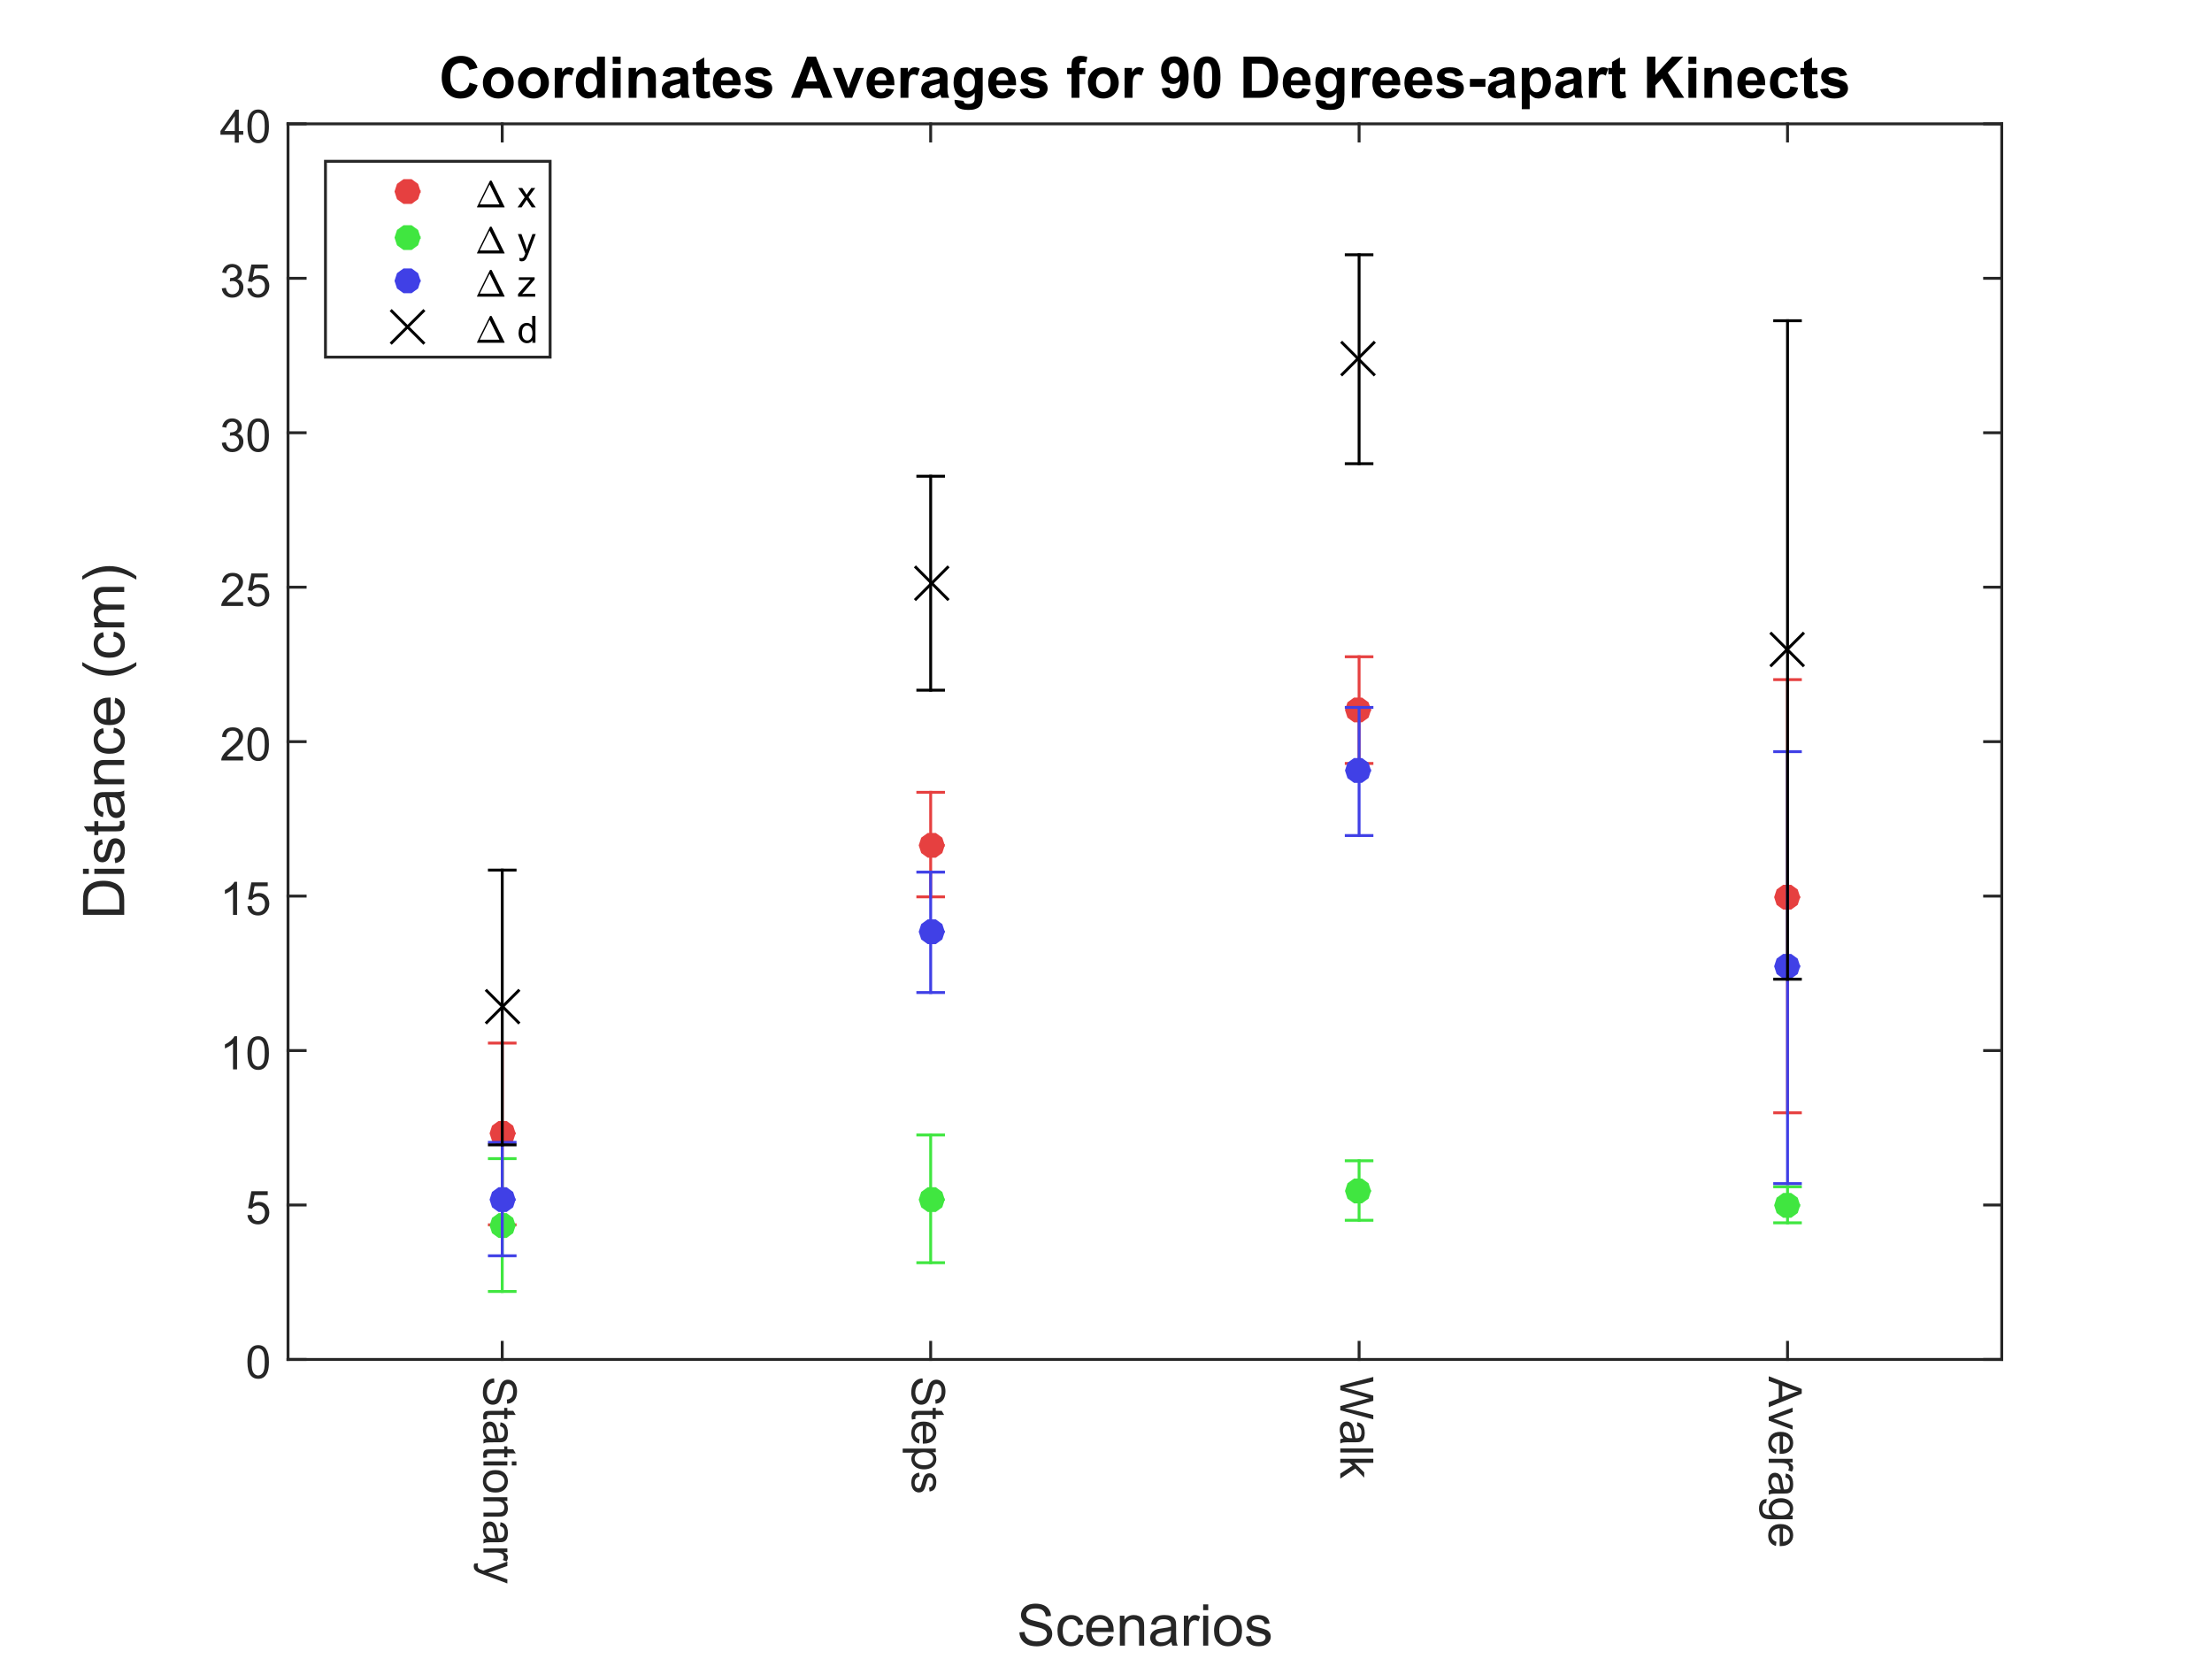 <?xml version="1.0"?>
<!DOCTYPE svg PUBLIC '-//W3C//DTD SVG 1.0//EN'
          'http://www.w3.org/TR/2001/REC-SVG-20010904/DTD/svg10.dtd'>
<svg xmlns:xlink="http://www.w3.org/1999/xlink" style="fill-opacity:1; color-rendering:auto; color-interpolation:auto; stroke:black; text-rendering:auto; stroke-linecap:square; stroke-miterlimit:10; stroke-opacity:1; shape-rendering:auto; fill:black; stroke-dasharray:none; font-weight:normal; stroke-width:1; font-family:'Dialog'; font-style:normal; stroke-linejoin:miter; font-size:12px; stroke-dashoffset:0; image-rendering:auto;" width="768" height="576" xmlns="http://www.w3.org/2000/svg"
><rect width="100%" height="100%" fill="#333333" stroke="none"/><!--Generated by the Batik Graphics2D SVG Generator--><defs id="genericDefs"
  /><g
  ><defs id="defs1"
    ><clipPath clipPathUnits="userSpaceOnUse" id="clipPath1"
      ><path d="M0 0 L768 0 L768 576 L0 576 L0 0 Z"
      /></clipPath
    ></defs
    ><g style="fill:white; stroke:white;"
    ><rect x="0" y="0" width="768" style="clip-path:url(#clipPath1); stroke:none;" height="576"
    /></g
    ><g style="fill:white; text-rendering:optimizeSpeed; color-rendering:optimizeSpeed; image-rendering:optimizeSpeed; shape-rendering:crispEdges; color-interpolation:sRGB; stroke:white;"
    ><rect x="0" y="0" width="768" style="clip-path:url(#clipPath1); stroke:none;" height="576"
      /><path style="stroke:none;" d="M100 472 L695 472 L695 43 L100 43 Z"
    /></g
    ><g transform="translate(397.5,551.239)" style="font-size:20px; fill:rgb(38,38,38); text-rendering:geometricPrecision; color-rendering:optimizeQuality; image-rendering:optimizeQuality; font-family:'SansSerif'; color-interpolation:linearRGB; stroke:rgb(38,38,38);"
    ><path style="stroke:none;" d="M-43.562 15.514 L-41.78 15.357 Q-41.655 16.42 -41.194 17.107 Q-40.733 17.795 -39.757 18.225 Q-38.78 18.654 -37.546 18.654 Q-36.468 18.654 -35.64 18.334 Q-34.812 18.014 -34.405 17.451 Q-33.999 16.889 -33.999 16.217 Q-33.999 15.545 -34.39 15.045 Q-34.78 14.545 -35.671 14.201 Q-36.249 13.967 -38.226 13.498 Q-40.202 13.029 -40.983 12.607 Q-42.015 12.076 -42.515 11.279 Q-43.015 10.482 -43.015 9.498 Q-43.015 8.404 -42.405 7.467 Q-41.796 6.529 -40.608 6.037 Q-39.421 5.545 -37.983 5.545 Q-36.39 5.545 -35.171 6.061 Q-33.952 6.576 -33.304 7.568 Q-32.655 8.56 -32.608 9.826 L-34.421 9.967 Q-34.562 8.607 -35.405 7.912 Q-36.249 7.217 -37.905 7.217 Q-39.624 7.217 -40.413 7.85 Q-41.202 8.482 -41.202 9.357 Q-41.202 10.139 -40.64 10.639 Q-40.093 11.139 -37.78 11.654 Q-35.468 12.17 -34.608 12.56 Q-33.358 13.139 -32.765 14.021 Q-32.171 14.904 -32.171 16.061 Q-32.171 17.201 -32.827 18.217 Q-33.483 19.232 -34.71 19.795 Q-35.937 20.357 -37.468 20.357 Q-39.405 20.357 -40.718 19.787 Q-42.03 19.217 -42.78 18.076 Q-43.53 16.936 -43.562 15.514 ZM-23.034 16.311 L-21.315 16.529 Q-21.597 18.326 -22.761 19.334 Q-23.925 20.342 -25.628 20.342 Q-27.753 20.342 -29.05 18.951 Q-30.347 17.561 -30.347 14.967 Q-30.347 13.279 -29.792 12.021 Q-29.237 10.764 -28.097 10.131 Q-26.956 9.498 -25.612 9.498 Q-23.925 9.498 -22.855 10.357 Q-21.784 11.217 -21.472 12.779 L-23.19 13.045 Q-23.425 11.998 -24.05 11.475 Q-24.675 10.951 -25.55 10.951 Q-26.878 10.951 -27.706 11.904 Q-28.534 12.857 -28.534 14.904 Q-28.534 16.998 -27.737 17.943 Q-26.94 18.889 -25.644 18.889 Q-24.612 18.889 -23.917 18.256 Q-23.222 17.623 -23.034 16.311 ZM-12.706 16.764 L-10.894 16.998 Q-11.315 18.576 -12.479 19.459 Q-13.644 20.342 -15.456 20.342 Q-17.722 20.342 -19.058 18.943 Q-20.394 17.545 -20.394 15.014 Q-20.394 12.389 -19.05 10.943 Q-17.706 9.498 -15.55 9.498 Q-13.472 9.498 -12.151 10.912 Q-10.831 12.326 -10.831 14.904 Q-10.831 15.06 -10.847 15.373 L-18.581 15.373 Q-18.487 17.076 -17.612 17.982 Q-16.737 18.889 -15.44 18.889 Q-14.472 18.889 -13.792 18.381 Q-13.112 17.873 -12.706 16.764 ZM-18.487 13.92 L-12.69 13.92 Q-12.8 12.623 -13.347 11.967 Q-14.19 10.951 -15.534 10.951 Q-16.737 10.951 -17.565 11.756 Q-18.394 12.56 -18.487 13.92 ZM-8.692 20.107 L-8.692 9.732 L-7.099 9.732 L-7.099 11.217 Q-5.958 9.498 -3.802 9.498 Q-2.864 9.498 -2.075 9.834 Q-1.286 10.17 -0.895 10.717 Q-0.505 11.264 -0.349 12.014 Q-0.255 12.514 -0.255 13.732 L-0.255 20.107 L-2.021 20.107 L-2.021 13.795 Q-2.021 12.717 -2.224 12.185 Q-2.427 11.654 -2.95 11.342 Q-3.474 11.029 -4.177 11.029 Q-5.302 11.029 -6.114 11.74 Q-6.927 12.451 -6.927 14.435 L-6.927 20.107 L-8.692 20.107 ZM9.212 18.826 Q8.227 19.654 7.321 19.998 Q6.415 20.342 5.384 20.342 Q3.681 20.342 2.759 19.506 Q1.837 18.67 1.837 17.373 Q1.837 16.607 2.188 15.982 Q2.54 15.357 3.103 14.975 Q3.665 14.592 4.368 14.389 Q4.884 14.264 5.931 14.123 Q8.056 13.873 9.056 13.529 Q9.071 13.17 9.071 13.06 Q9.071 11.998 8.571 11.545 Q7.899 10.951 6.571 10.951 Q5.321 10.951 4.735 11.389 Q4.149 11.826 3.868 12.935 L2.149 12.701 Q2.384 11.592 2.915 10.912 Q3.446 10.232 4.462 9.865 Q5.478 9.498 6.821 9.498 Q8.149 9.498 8.977 9.81 Q9.806 10.123 10.196 10.6 Q10.587 11.076 10.743 11.795 Q10.837 12.248 10.837 13.42 L10.837 15.764 Q10.837 18.217 10.946 18.865 Q11.056 19.514 11.399 20.107 L9.556 20.107 Q9.29 19.561 9.212 18.826 ZM9.056 14.904 Q8.102 15.295 6.181 15.56 Q5.103 15.717 4.657 15.912 Q4.212 16.107 3.962 16.482 Q3.712 16.857 3.712 17.326 Q3.712 18.029 4.243 18.498 Q4.774 18.967 5.806 18.967 Q6.821 18.967 7.61 18.521 Q8.399 18.076 8.774 17.311 Q9.056 16.701 9.056 15.545 L9.056 14.904 ZM13.538 20.107 L13.538 9.732 L15.116 9.732 L15.116 11.31 Q15.726 10.201 16.241 9.85 Q16.757 9.498 17.366 9.498 Q18.257 9.498 19.179 10.06 L18.569 11.701 Q17.929 11.31 17.288 11.31 Q16.71 11.31 16.249 11.662 Q15.788 12.014 15.585 12.623 Q15.304 13.56 15.304 14.67 L15.304 20.107 L13.538 20.107 ZM20.23 7.811 L20.23 5.795 L21.995 5.795 L21.995 7.811 L20.23 7.811 ZM20.23 20.107 L20.23 9.732 L21.995 9.732 L21.995 20.107 L20.23 20.107 ZM24.017 14.92 Q24.017 12.045 25.61 10.654 Q26.954 9.498 28.876 9.498 Q31.017 9.498 32.368 10.904 Q33.72 12.31 33.72 14.779 Q33.72 16.779 33.126 17.928 Q32.532 19.076 31.384 19.709 Q30.235 20.342 28.876 20.342 Q26.689 20.342 25.352 18.943 Q24.017 17.545 24.017 14.92 ZM25.814 14.92 Q25.814 16.92 26.681 17.904 Q27.548 18.889 28.876 18.889 Q30.189 18.889 31.056 17.896 Q31.923 16.904 31.923 14.857 Q31.923 12.935 31.048 11.943 Q30.173 10.951 28.876 10.951 Q27.548 10.951 26.681 11.943 Q25.814 12.935 25.814 14.92 ZM35.077 17.014 L36.827 16.732 Q36.968 17.779 37.64 18.334 Q38.312 18.889 39.515 18.889 Q40.718 18.889 41.304 18.396 Q41.89 17.904 41.89 17.248 Q41.89 16.654 41.374 16.311 Q41.015 16.076 39.577 15.717 Q37.64 15.217 36.898 14.865 Q36.155 14.514 35.765 13.881 Q35.374 13.248 35.374 12.482 Q35.374 11.795 35.694 11.201 Q36.015 10.607 36.562 10.217 Q36.968 9.92 37.679 9.709 Q38.39 9.498 39.202 9.498 Q40.421 9.498 41.343 9.85 Q42.265 10.201 42.702 10.803 Q43.14 11.404 43.312 12.404 L41.593 12.639 Q41.468 11.842 40.905 11.396 Q40.343 10.951 39.327 10.951 Q38.108 10.951 37.593 11.35 Q37.077 11.748 37.077 12.279 Q37.077 12.623 37.296 12.904 Q37.499 13.185 37.968 13.373 Q38.233 13.467 39.515 13.81 Q41.39 14.31 42.124 14.631 Q42.858 14.951 43.28 15.553 Q43.702 16.154 43.702 17.061 Q43.702 17.936 43.187 18.717 Q42.671 19.498 41.702 19.92 Q40.733 20.342 39.515 20.342 Q37.499 20.342 36.437 19.498 Q35.374 18.654 35.077 17.014 Z"
    /></g
    ><g style="fill:rgb(38,38,38); text-rendering:geometricPrecision; color-interpolation:linearRGB; color-rendering:optimizeQuality; image-rendering:optimizeQuality; stroke:rgb(38,38,38);"
    ><line y2="472" style="fill:none;" x1="100" x2="695" y1="472"
      /><line y2="43" style="fill:none;" x1="100" x2="695" y1="43"
      /><line y2="466.05" style="fill:none;" x1="174.375" x2="174.375" y1="472"
      /><line y2="48.95" style="fill:none;" x1="174.375" x2="174.375" y1="43"
      /><line y2="466.05" style="fill:none;" x1="323.125" x2="323.125" y1="472"
      /><line y2="48.95" style="fill:none;" x1="323.125" x2="323.125" y1="43"
      /><line y2="466.05" style="fill:none;" x1="471.875" x2="471.875" y1="472"
      /><line y2="48.95" style="fill:none;" x1="471.875" x2="471.875" y1="43"
      /><line y2="466.05" style="fill:none;" x1="620.625" x2="620.625" y1="472"
      /><line y2="48.95" style="fill:none;" x1="620.625" x2="620.625" y1="43"
    /></g
    ><g transform="translate(174.375,477.867) rotate(90)" style="font-size:16px; fill:rgb(38,38,38); text-rendering:geometricPrecision; color-rendering:optimizeQuality; image-rendering:optimizeQuality; font-family:'SansSerif'; color-interpolation:linearRGB; stroke:rgb(38,38,38);"
    ><path style="stroke:none;" d="M0.719 2.836 L2.156 2.711 Q2.25 3.57 2.625 4.125 Q3 4.68 3.781 5.016 Q4.562 5.352 5.531 5.352 Q6.406 5.352 7.07 5.094 Q7.734 4.836 8.055 4.391 Q8.375 3.945 8.375 3.414 Q8.375 2.867 8.062 2.469 Q7.75 2.07 7.031 1.789 Q6.578 1.617 5 1.234 Q3.422 0.852 2.781 0.523 Q1.969 0.086 1.562 -0.547 Q1.156 -1.18 1.156 -1.977 Q1.156 -2.836 1.648 -3.594 Q2.141 -4.352 3.086 -4.742 Q4.031 -5.133 5.188 -5.133 Q6.469 -5.133 7.438 -4.719 Q8.406 -4.305 8.93 -3.508 Q9.453 -2.711 9.5 -1.711 L8.047 -1.602 Q7.922 -2.68 7.25 -3.234 Q6.578 -3.789 5.25 -3.789 Q3.875 -3.789 3.25 -3.289 Q2.625 -2.789 2.625 -2.07 Q2.625 -1.461 3.062 -1.055 Q3.5 -0.664 5.352 -0.242 Q7.203 0.18 7.891 0.492 Q8.891 0.945 9.367 1.656 Q9.844 2.367 9.844 3.289 Q9.844 4.195 9.32 5.008 Q8.797 5.82 7.812 6.273 Q6.828 6.727 5.609 6.727 Q4.047 6.727 3 6.266 Q1.953 5.805 1.352 4.898 Q0.75 3.992 0.719 2.836 ZM14.797 5.258 L15 6.508 Q14.406 6.633 13.938 6.633 Q13.172 6.633 12.75 6.391 Q12.328 6.148 12.156 5.75 Q11.984 5.352 11.984 4.086 L11.984 -0.68 L10.953 -0.68 L10.953 -1.773 L11.984 -1.773 L11.984 -3.836 L13.391 -4.68 L13.391 -1.773 L14.797 -1.773 L14.797 -0.68 L13.391 -0.68 L13.391 4.164 Q13.391 4.773 13.461 4.945 Q13.531 5.117 13.703 5.219 Q13.875 5.32 14.188 5.32 Q14.422 5.32 14.797 5.258 ZM21.586 5.492 Q20.805 6.164 20.086 6.438 Q19.367 6.711 18.539 6.711 Q17.164 6.711 16.43 6.039 Q15.695 5.367 15.695 4.336 Q15.695 3.727 15.977 3.219 Q16.258 2.711 16.703 2.406 Q17.148 2.102 17.711 1.945 Q18.133 1.836 18.961 1.742 Q20.664 1.539 21.477 1.258 Q21.477 0.961 21.477 0.883 Q21.477 0.023 21.086 -0.32 Q20.539 -0.805 19.477 -0.805 Q18.492 -0.805 18.016 -0.453 Q17.539 -0.102 17.32 0.773 L15.945 0.586 Q16.133 -0.289 16.562 -0.836 Q16.992 -1.383 17.805 -1.672 Q18.617 -1.961 19.68 -1.961 Q20.742 -1.961 21.406 -1.711 Q22.07 -1.461 22.383 -1.086 Q22.695 -0.711 22.82 -0.133 Q22.898 0.227 22.898 1.164 L22.898 3.039 Q22.898 5.008 22.984 5.523 Q23.07 6.039 23.336 6.523 L21.867 6.523 Q21.648 6.086 21.586 5.492 ZM21.477 2.352 Q20.711 2.664 19.18 2.883 Q18.305 3.008 17.945 3.164 Q17.586 3.32 17.391 3.625 Q17.195 3.93 17.195 4.289 Q17.195 4.852 17.625 5.227 Q18.055 5.602 18.867 5.602 Q19.68 5.602 20.312 5.25 Q20.945 4.898 21.242 4.273 Q21.477 3.805 21.477 2.867 L21.477 2.352 ZM28.141 5.258 L28.344 6.508 Q27.75 6.633 27.281 6.633 Q26.516 6.633 26.094 6.391 Q25.672 6.148 25.5 5.75 Q25.328 5.352 25.328 4.086 L25.328 -0.68 L24.297 -0.68 L24.297 -1.773 L25.328 -1.773 L25.328 -3.836 L26.734 -4.68 L26.734 -1.773 L28.141 -1.773 L28.141 -0.68 L26.734 -0.68 L26.734 4.164 Q26.734 4.773 26.805 4.945 Q26.875 5.117 27.047 5.219 Q27.219 5.32 27.531 5.32 Q27.766 5.32 28.141 5.258 ZM29.523 -3.32 L29.523 -4.93 L30.93 -4.93 L30.93 -3.32 L29.523 -3.32 ZM29.523 6.523 L29.523 -1.773 L30.93 -1.773 L30.93 6.523 L29.523 6.523 ZM32.547 2.367 Q32.547 0.07 33.828 -1.039 Q34.906 -1.961 36.438 -1.961 Q38.156 -1.961 39.242 -0.844 Q40.328 0.273 40.328 2.258 Q40.328 3.852 39.844 4.773 Q39.359 5.695 38.445 6.203 Q37.531 6.711 36.438 6.711 Q34.703 6.711 33.625 5.594 Q32.547 4.477 32.547 2.367 ZM34 2.367 Q34 3.961 34.695 4.758 Q35.391 5.555 36.438 5.555 Q37.484 5.555 38.18 4.758 Q38.875 3.961 38.875 2.32 Q38.875 0.789 38.18 -0.008 Q37.484 -0.805 36.438 -0.805 Q35.391 -0.805 34.695 -0.016 Q34 0.773 34 2.367 ZM41.977 6.523 L41.977 -1.773 L43.242 -1.773 L43.242 -0.602 Q44.148 -1.961 45.883 -1.961 Q46.633 -1.961 47.258 -1.695 Q47.883 -1.43 48.195 -0.992 Q48.508 -0.555 48.633 0.055 Q48.711 0.445 48.711 1.414 L48.711 6.523 L47.305 6.523 L47.305 1.477 Q47.305 0.617 47.141 0.188 Q46.977 -0.242 46.562 -0.492 Q46.148 -0.742 45.586 -0.742 Q44.68 -0.742 44.031 -0.172 Q43.383 0.398 43.383 1.992 L43.383 6.523 L41.977 6.523 ZM56.281 5.492 Q55.5 6.164 54.781 6.438 Q54.062 6.711 53.234 6.711 Q51.859 6.711 51.125 6.039 Q50.391 5.367 50.391 4.336 Q50.391 3.727 50.672 3.219 Q50.953 2.711 51.398 2.406 Q51.844 2.102 52.406 1.945 Q52.828 1.836 53.656 1.742 Q55.359 1.539 56.172 1.258 Q56.172 0.961 56.172 0.883 Q56.172 0.023 55.781 -0.32 Q55.234 -0.805 54.172 -0.805 Q53.188 -0.805 52.711 -0.453 Q52.234 -0.102 52.016 0.773 L50.641 0.586 Q50.828 -0.289 51.258 -0.836 Q51.688 -1.383 52.5 -1.672 Q53.312 -1.961 54.375 -1.961 Q55.438 -1.961 56.102 -1.711 Q56.766 -1.461 57.078 -1.086 Q57.391 -0.711 57.516 -0.133 Q57.594 0.227 57.594 1.164 L57.594 3.039 Q57.594 5.008 57.68 5.523 Q57.766 6.039 58.031 6.523 L56.562 6.523 Q56.344 6.086 56.281 5.492 ZM56.172 2.352 Q55.406 2.664 53.875 2.883 Q53 3.008 52.641 3.164 Q52.281 3.32 52.086 3.625 Q51.891 3.93 51.891 4.289 Q51.891 4.852 52.32 5.227 Q52.75 5.602 53.562 5.602 Q54.375 5.602 55.008 5.25 Q55.641 4.898 55.938 4.273 Q56.172 3.805 56.172 2.867 L56.172 2.352 ZM59.758 6.523 L59.758 -1.773 L61.023 -1.773 L61.023 -0.523 Q61.508 -1.398 61.914 -1.68 Q62.32 -1.961 62.82 -1.961 Q63.523 -1.961 64.258 -1.508 L63.773 -0.211 Q63.258 -0.508 62.742 -0.508 Q62.289 -0.508 61.922 -0.234 Q61.555 0.039 61.398 0.539 Q61.164 1.289 61.164 2.18 L61.164 6.523 L59.758 6.523 ZM65.039 9.727 L64.883 8.398 Q65.336 8.523 65.68 8.523 Q66.148 8.523 66.43 8.367 Q66.711 8.211 66.898 7.93 Q67.023 7.727 67.32 6.883 Q67.367 6.773 67.445 6.539 L64.305 -1.773 L65.82 -1.773 L67.539 3.023 Q67.883 3.945 68.148 4.945 Q68.383 3.977 68.727 3.055 L70.492 -1.773 L71.898 -1.773 L68.742 6.664 Q68.242 8.039 67.961 8.555 Q67.586 9.242 67.102 9.57 Q66.617 9.898 65.945 9.898 Q65.539 9.898 65.039 9.727 Z"
    /></g
    ><g transform="translate(323.125,477.867) rotate(90)" style="font-size:16px; fill:rgb(38,38,38); text-rendering:geometricPrecision; color-rendering:optimizeQuality; image-rendering:optimizeQuality; font-family:'SansSerif'; color-interpolation:linearRGB; stroke:rgb(38,38,38);"
    ><path style="stroke:none;" d="M0.719 2.836 L2.156 2.711 Q2.25 3.57 2.625 4.125 Q3 4.68 3.781 5.016 Q4.562 5.352 5.531 5.352 Q6.406 5.352 7.07 5.094 Q7.734 4.836 8.055 4.391 Q8.375 3.945 8.375 3.414 Q8.375 2.867 8.062 2.469 Q7.75 2.07 7.031 1.789 Q6.578 1.617 5 1.234 Q3.422 0.852 2.781 0.523 Q1.969 0.086 1.562 -0.547 Q1.156 -1.18 1.156 -1.977 Q1.156 -2.836 1.648 -3.594 Q2.141 -4.352 3.086 -4.742 Q4.031 -5.133 5.188 -5.133 Q6.469 -5.133 7.438 -4.719 Q8.406 -4.305 8.93 -3.508 Q9.453 -2.711 9.5 -1.711 L8.047 -1.602 Q7.922 -2.68 7.25 -3.234 Q6.578 -3.789 5.25 -3.789 Q3.875 -3.789 3.25 -3.289 Q2.625 -2.789 2.625 -2.07 Q2.625 -1.461 3.062 -1.055 Q3.5 -0.664 5.352 -0.242 Q7.203 0.18 7.891 0.492 Q8.891 0.945 9.367 1.656 Q9.844 2.367 9.844 3.289 Q9.844 4.195 9.32 5.008 Q8.797 5.82 7.812 6.273 Q6.828 6.727 5.609 6.727 Q4.047 6.727 3 6.266 Q1.953 5.805 1.352 4.898 Q0.75 3.992 0.719 2.836 ZM14.797 5.258 L15 6.508 Q14.406 6.633 13.938 6.633 Q13.172 6.633 12.75 6.391 Q12.328 6.148 12.156 5.75 Q11.984 5.352 11.984 4.086 L11.984 -0.68 L10.953 -0.68 L10.953 -1.773 L11.984 -1.773 L11.984 -3.836 L13.391 -4.68 L13.391 -1.773 L14.797 -1.773 L14.797 -0.68 L13.391 -0.68 L13.391 4.164 Q13.391 4.773 13.461 4.945 Q13.531 5.117 13.703 5.219 Q13.875 5.32 14.188 5.32 Q14.422 5.32 14.797 5.258 ZM21.852 3.852 L23.305 4.023 Q22.961 5.305 22.031 6.008 Q21.102 6.711 19.664 6.711 Q17.836 6.711 16.773 5.586 Q15.711 4.461 15.711 2.445 Q15.711 0.352 16.789 -0.805 Q17.867 -1.961 19.586 -1.961 Q21.242 -1.961 22.297 -0.828 Q23.352 0.305 23.352 2.352 Q23.352 2.477 23.352 2.727 L17.164 2.727 Q17.242 4.102 17.938 4.828 Q18.633 5.555 19.664 5.555 Q20.445 5.555 20.992 5.148 Q21.539 4.742 21.852 3.852 ZM17.242 1.57 L21.867 1.57 Q21.773 0.523 21.336 0.008 Q20.664 -0.805 19.602 -0.805 Q18.633 -0.805 17.969 -0.156 Q17.305 0.492 17.242 1.57 ZM25.078 9.711 L25.078 -1.773 L26.359 -1.773 L26.359 -0.695 Q26.812 -1.336 27.383 -1.648 Q27.953 -1.961 28.766 -1.961 Q29.828 -1.961 30.641 -1.414 Q31.453 -0.867 31.867 0.125 Q32.281 1.117 32.281 2.305 Q32.281 3.586 31.82 4.602 Q31.359 5.617 30.492 6.164 Q29.625 6.711 28.656 6.711 Q27.953 6.711 27.398 6.414 Q26.844 6.117 26.484 5.664 L26.484 9.711 L25.078 9.711 ZM26.344 2.414 Q26.344 4.023 26.992 4.789 Q27.641 5.555 28.562 5.555 Q29.5 5.555 30.172 4.758 Q30.844 3.961 30.844 2.305 Q30.844 0.711 30.188 -0.078 Q29.531 -0.867 28.625 -0.867 Q27.734 -0.867 27.039 -0.023 Q26.344 0.82 26.344 2.414 ZM33.414 4.039 L34.805 3.82 Q34.914 4.664 35.453 5.109 Q35.992 5.555 36.945 5.555 Q37.914 5.555 38.383 5.156 Q38.852 4.758 38.852 4.227 Q38.852 3.758 38.445 3.477 Q38.148 3.289 37.008 3.008 Q35.461 2.617 34.859 2.328 Q34.258 2.039 33.953 1.539 Q33.648 1.039 33.648 0.43 Q33.648 -0.133 33.898 -0.602 Q34.148 -1.07 34.586 -1.383 Q34.914 -1.633 35.484 -1.797 Q36.055 -1.961 36.695 -1.961 Q37.68 -1.961 38.414 -1.68 Q39.148 -1.398 39.5 -0.922 Q39.852 -0.445 39.992 0.367 L38.617 0.555 Q38.523 -0.086 38.07 -0.445 Q37.617 -0.805 36.805 -0.805 Q35.836 -0.805 35.422 -0.484 Q35.008 -0.164 35.008 0.258 Q35.008 0.539 35.18 0.758 Q35.352 0.977 35.711 1.133 Q35.93 1.211 36.961 1.492 Q38.445 1.883 39.039 2.141 Q39.633 2.398 39.969 2.883 Q40.305 3.367 40.305 4.086 Q40.305 4.789 39.891 5.406 Q39.477 6.023 38.703 6.367 Q37.93 6.711 36.961 6.711 Q35.336 6.711 34.492 6.039 Q33.648 5.367 33.414 4.039 Z"
    /></g
    ><g transform="translate(471.875,477.867) rotate(90)" style="font-size:16px; fill:rgb(38,38,38); text-rendering:geometricPrecision; color-rendering:optimizeQuality; image-rendering:optimizeQuality; font-family:'SansSerif'; color-interpolation:linearRGB; stroke:rgb(38,38,38);"
    ><path style="stroke:none;" d="M3.234 6.523 L0.203 -4.93 L1.75 -4.93 L3.5 2.57 Q3.781 3.758 3.984 4.914 Q4.422 3.086 4.5 2.805 L6.672 -4.93 L8.5 -4.93 L10.141 0.867 Q10.766 3.023 11.031 4.914 Q11.25 3.836 11.609 2.43 L13.406 -4.93 L14.922 -4.93 L11.781 6.523 L10.328 6.523 L7.906 -2.211 Q7.609 -3.305 7.547 -3.555 Q7.375 -2.758 7.219 -2.211 L4.781 6.523 L3.234 6.523 ZM21.57 5.492 Q20.789 6.164 20.07 6.438 Q19.352 6.711 18.523 6.711 Q17.148 6.711 16.414 6.039 Q15.68 5.367 15.68 4.336 Q15.68 3.727 15.961 3.219 Q16.242 2.711 16.688 2.406 Q17.133 2.102 17.695 1.945 Q18.117 1.836 18.945 1.742 Q20.648 1.539 21.461 1.258 Q21.461 0.961 21.461 0.883 Q21.461 0.023 21.07 -0.32 Q20.523 -0.805 19.461 -0.805 Q18.477 -0.805 18 -0.453 Q17.523 -0.102 17.305 0.773 L15.93 0.586 Q16.117 -0.289 16.547 -0.836 Q16.977 -1.383 17.789 -1.672 Q18.602 -1.961 19.664 -1.961 Q20.727 -1.961 21.391 -1.711 Q22.055 -1.461 22.367 -1.086 Q22.68 -0.711 22.805 -0.133 Q22.883 0.227 22.883 1.164 L22.883 3.039 Q22.883 5.008 22.969 5.523 Q23.055 6.039 23.32 6.523 L21.852 6.523 Q21.633 6.086 21.57 5.492 ZM21.461 2.352 Q20.695 2.664 19.164 2.883 Q18.289 3.008 17.93 3.164 Q17.57 3.32 17.375 3.625 Q17.18 3.93 17.18 4.289 Q17.18 4.852 17.609 5.227 Q18.039 5.602 18.852 5.602 Q19.664 5.602 20.297 5.25 Q20.93 4.898 21.227 4.273 Q21.461 3.805 21.461 2.867 L21.461 2.352 ZM25.031 6.523 L25.031 -4.93 L26.438 -4.93 L26.438 6.523 L25.031 6.523 ZM28.617 6.523 L28.617 -4.93 L30.023 -4.93 L30.023 1.602 L33.352 -1.773 L35.18 -1.773 L32.008 1.305 L35.492 6.523 L33.758 6.523 L31.023 2.273 L30.023 3.227 L30.023 6.523 L28.617 6.523 Z"
    /></g
    ><g transform="translate(620.625,477.867) rotate(90)" style="font-size:16px; fill:rgb(38,38,38); text-rendering:geometricPrecision; color-rendering:optimizeQuality; image-rendering:optimizeQuality; font-family:'SansSerif'; color-interpolation:linearRGB; stroke:rgb(38,38,38);"
    ><path style="stroke:none;" d="M-0.031 6.523 L4.375 -4.93 L6.016 -4.93 L10.703 6.523 L8.969 6.523 L7.641 3.055 L2.844 3.055 L1.594 6.523 L-0.031 6.523 ZM3.281 1.82 L7.172 1.82 L5.969 -1.352 Q5.422 -2.805 5.156 -3.727 Q4.938 -2.633 4.547 -1.539 L3.281 1.82 ZM14.031 6.523 L10.875 -1.773 L12.359 -1.773 L14.141 3.195 Q14.438 3.992 14.672 4.867 Q14.859 4.211 15.203 3.289 L17.047 -1.773 L18.484 -1.773 L15.344 6.523 L14.031 6.523 ZM25.406 3.852 L26.859 4.023 Q26.516 5.305 25.586 6.008 Q24.656 6.711 23.219 6.711 Q21.391 6.711 20.328 5.586 Q19.266 4.461 19.266 2.445 Q19.266 0.352 20.344 -0.805 Q21.422 -1.961 23.141 -1.961 Q24.797 -1.961 25.852 -0.828 Q26.906 0.305 26.906 2.352 Q26.906 2.477 26.906 2.727 L20.719 2.727 Q20.797 4.102 21.492 4.828 Q22.188 5.555 23.219 5.555 Q24 5.555 24.547 5.148 Q25.094 4.742 25.406 3.852 ZM20.797 1.57 L25.422 1.57 Q25.328 0.523 24.891 0.008 Q24.219 -0.805 23.156 -0.805 Q22.188 -0.805 21.523 -0.156 Q20.859 0.492 20.797 1.57 ZM28.617 6.523 L28.617 -1.773 L29.883 -1.773 L29.883 -0.523 Q30.367 -1.398 30.773 -1.68 Q31.18 -1.961 31.68 -1.961 Q32.383 -1.961 33.117 -1.508 L32.633 -0.211 Q32.117 -0.508 31.602 -0.508 Q31.148 -0.508 30.781 -0.234 Q30.414 0.039 30.258 0.539 Q30.023 1.289 30.023 2.18 L30.023 6.523 L28.617 6.523 ZM39.367 5.492 Q38.586 6.164 37.867 6.438 Q37.148 6.711 36.32 6.711 Q34.945 6.711 34.211 6.039 Q33.477 5.367 33.477 4.336 Q33.477 3.727 33.758 3.219 Q34.039 2.711 34.484 2.406 Q34.93 2.102 35.492 1.945 Q35.914 1.836 36.742 1.742 Q38.445 1.539 39.258 1.258 Q39.258 0.961 39.258 0.883 Q39.258 0.023 38.867 -0.32 Q38.32 -0.805 37.258 -0.805 Q36.273 -0.805 35.797 -0.453 Q35.32 -0.102 35.102 0.773 L33.727 0.586 Q33.914 -0.289 34.344 -0.836 Q34.773 -1.383 35.586 -1.672 Q36.398 -1.961 37.461 -1.961 Q38.523 -1.961 39.188 -1.711 Q39.852 -1.461 40.164 -1.086 Q40.477 -0.711 40.602 -0.133 Q40.68 0.227 40.68 1.164 L40.68 3.039 Q40.68 5.008 40.766 5.523 Q40.852 6.039 41.117 6.523 L39.648 6.523 Q39.43 6.086 39.367 5.492 ZM39.258 2.352 Q38.492 2.664 36.961 2.883 Q36.086 3.008 35.727 3.164 Q35.367 3.32 35.172 3.625 Q34.977 3.93 34.977 4.289 Q34.977 4.852 35.406 5.227 Q35.836 5.602 36.648 5.602 Q37.461 5.602 38.094 5.25 Q38.727 4.898 39.023 4.273 Q39.258 3.805 39.258 2.867 L39.258 2.352 ZM42.594 7.211 L43.969 7.414 Q44.047 8.055 44.438 8.336 Q44.969 8.727 45.875 8.727 Q46.844 8.727 47.375 8.336 Q47.906 7.945 48.094 7.242 Q48.203 6.82 48.203 5.43 Q47.281 6.523 45.906 6.523 Q44.188 6.523 43.25 5.289 Q42.312 4.055 42.312 2.32 Q42.312 1.133 42.742 0.133 Q43.172 -0.867 43.992 -1.414 Q44.812 -1.961 45.906 -1.961 Q47.375 -1.961 48.328 -0.773 L48.328 -1.773 L49.625 -1.773 L49.625 5.398 Q49.625 7.336 49.234 8.148 Q48.844 8.961 47.984 9.43 Q47.125 9.898 45.875 9.898 Q44.391 9.898 43.477 9.227 Q42.562 8.555 42.594 7.211 ZM43.766 2.227 Q43.766 3.852 44.414 4.602 Q45.062 5.352 46.031 5.352 Q47 5.352 47.656 4.609 Q48.312 3.867 48.312 2.273 Q48.312 0.742 47.641 -0.031 Q46.969 -0.805 46.016 -0.805 Q45.078 -0.805 44.422 -0.039 Q43.766 0.727 43.766 2.227 ZM57.43 3.852 L58.883 4.023 Q58.539 5.305 57.609 6.008 Q56.68 6.711 55.242 6.711 Q53.414 6.711 52.352 5.586 Q51.289 4.461 51.289 2.445 Q51.289 0.352 52.367 -0.805 Q53.445 -1.961 55.164 -1.961 Q56.82 -1.961 57.875 -0.828 Q58.93 0.305 58.93 2.352 Q58.93 2.477 58.93 2.727 L52.742 2.727 Q52.82 4.102 53.516 4.828 Q54.211 5.555 55.242 5.555 Q56.023 5.555 56.57 5.148 Q57.117 4.742 57.43 3.852 ZM52.82 1.57 L57.445 1.57 Q57.352 0.523 56.914 0.008 Q56.242 -0.805 55.18 -0.805 Q54.211 -0.805 53.547 -0.156 Q52.883 0.492 52.82 1.57 Z"
    /></g
    ><g transform="translate(72.337,257.5) rotate(-90)" style="font-size:20px; fill:rgb(38,38,38); text-rendering:geometricPrecision; color-rendering:optimizeQuality; image-rendering:optimizeQuality; font-family:'SansSerif'; color-interpolation:linearRGB; stroke:rgb(38,38,38);"
    ><path style="stroke:none;" d="M-60.128 -29.205 L-60.128 -43.518 L-55.206 -43.518 Q-53.534 -43.518 -52.644 -43.315 Q-51.425 -43.033 -50.55 -42.299 Q-49.425 -41.33 -48.862 -39.846 Q-48.3 -38.361 -48.3 -36.44 Q-48.3 -34.815 -48.675 -33.557 Q-49.05 -32.299 -49.651 -31.471 Q-50.253 -30.643 -50.956 -30.166 Q-51.659 -29.689 -52.659 -29.447 Q-53.659 -29.205 -54.972 -29.205 L-60.128 -29.205 ZM-58.237 -30.893 L-55.175 -30.893 Q-53.769 -30.893 -52.964 -31.158 Q-52.159 -31.424 -51.675 -31.908 Q-51.003 -32.58 -50.628 -33.713 Q-50.253 -34.846 -50.253 -36.471 Q-50.253 -38.721 -50.987 -39.924 Q-51.722 -41.127 -52.784 -41.533 Q-53.534 -41.83 -55.222 -41.83 L-58.237 -41.83 L-58.237 -30.893 ZM-45.903 -41.502 L-45.903 -43.518 L-44.138 -43.518 L-44.138 -41.502 L-45.903 -41.502 ZM-45.903 -29.205 L-45.903 -39.58 L-44.138 -39.58 L-44.138 -29.205 L-45.903 -29.205 ZM-42.179 -32.299 L-40.429 -32.58 Q-40.288 -31.533 -39.616 -30.979 Q-38.944 -30.424 -37.741 -30.424 Q-36.538 -30.424 -35.952 -30.916 Q-35.366 -31.408 -35.366 -32.065 Q-35.366 -32.658 -35.882 -33.002 Q-36.241 -33.236 -37.679 -33.596 Q-39.616 -34.096 -40.358 -34.447 Q-41.101 -34.799 -41.491 -35.432 Q-41.882 -36.065 -41.882 -36.83 Q-41.882 -37.518 -41.562 -38.111 Q-41.241 -38.705 -40.694 -39.096 Q-40.288 -39.393 -39.577 -39.603 Q-38.866 -39.815 -38.054 -39.815 Q-36.835 -39.815 -35.913 -39.463 Q-34.991 -39.111 -34.554 -38.51 Q-34.116 -37.908 -33.944 -36.908 L-35.663 -36.674 Q-35.788 -37.471 -36.351 -37.916 Q-36.913 -38.361 -37.929 -38.361 Q-39.148 -38.361 -39.663 -37.963 Q-40.179 -37.565 -40.179 -37.033 Q-40.179 -36.69 -39.96 -36.408 Q-39.757 -36.127 -39.288 -35.94 Q-39.023 -35.846 -37.741 -35.502 Q-35.866 -35.002 -35.132 -34.682 Q-34.398 -34.361 -33.976 -33.76 Q-33.554 -33.158 -33.554 -32.252 Q-33.554 -31.377 -34.069 -30.596 Q-34.585 -29.814 -35.554 -29.393 Q-36.523 -28.971 -37.741 -28.971 Q-39.757 -28.971 -40.819 -29.814 Q-41.882 -30.658 -42.179 -32.299 ZM-27.632 -30.783 L-27.382 -29.221 Q-28.116 -29.064 -28.71 -29.064 Q-29.663 -29.064 -30.186 -29.369 Q-30.71 -29.674 -30.929 -30.166 Q-31.148 -30.658 -31.148 -32.236 L-31.148 -38.205 L-32.429 -38.205 L-32.429 -39.58 L-31.148 -39.58 L-31.148 -42.143 L-29.398 -43.205 L-29.398 -39.58 L-27.632 -39.58 L-27.632 -38.205 L-29.398 -38.205 L-29.398 -32.143 Q-29.398 -31.393 -29.304 -31.182 Q-29.21 -30.971 -28.999 -30.838 Q-28.788 -30.705 -28.398 -30.705 Q-28.116 -30.705 -27.632 -30.783 ZM-19.138 -30.486 Q-20.122 -29.658 -21.028 -29.314 Q-21.935 -28.971 -22.966 -28.971 Q-24.669 -28.971 -25.591 -29.807 Q-26.513 -30.643 -26.513 -31.939 Q-26.513 -32.705 -26.161 -33.33 Q-25.81 -33.955 -25.247 -34.338 Q-24.685 -34.721 -23.981 -34.924 Q-23.466 -35.049 -22.419 -35.19 Q-20.294 -35.44 -19.294 -35.783 Q-19.278 -36.143 -19.278 -36.252 Q-19.278 -37.315 -19.778 -37.768 Q-20.45 -38.361 -21.778 -38.361 Q-23.028 -38.361 -23.614 -37.924 Q-24.2 -37.486 -24.481 -36.377 L-26.2 -36.611 Q-25.966 -37.721 -25.435 -38.4 Q-24.903 -39.08 -23.888 -39.447 Q-22.872 -39.815 -21.528 -39.815 Q-20.2 -39.815 -19.372 -39.502 Q-18.544 -39.19 -18.153 -38.713 Q-17.763 -38.236 -17.606 -37.518 Q-17.513 -37.065 -17.513 -35.893 L-17.513 -33.549 Q-17.513 -31.096 -17.403 -30.447 Q-17.294 -29.799 -16.95 -29.205 L-18.794 -29.205 Q-19.06 -29.752 -19.138 -30.486 ZM-19.294 -34.408 Q-20.247 -34.018 -22.169 -33.752 Q-23.247 -33.596 -23.692 -33.4 Q-24.138 -33.205 -24.388 -32.83 Q-24.638 -32.455 -24.638 -31.986 Q-24.638 -31.283 -24.106 -30.814 Q-23.575 -30.346 -22.544 -30.346 Q-21.528 -30.346 -20.739 -30.791 Q-19.95 -31.236 -19.575 -32.002 Q-19.294 -32.611 -19.294 -33.768 L-19.294 -34.408 ZM-14.796 -29.205 L-14.796 -39.58 L-13.202 -39.58 L-13.202 -38.096 Q-12.062 -39.815 -9.905 -39.815 Q-8.968 -39.815 -8.179 -39.478 Q-7.39 -39.143 -6.999 -38.596 Q-6.608 -38.049 -6.452 -37.299 Q-6.358 -36.799 -6.358 -35.58 L-6.358 -29.205 L-8.124 -29.205 L-8.124 -35.518 Q-8.124 -36.596 -8.327 -37.127 Q-8.53 -37.658 -9.054 -37.971 Q-9.577 -38.283 -10.28 -38.283 Q-11.405 -38.283 -12.218 -37.572 Q-13.03 -36.861 -13.03 -34.877 L-13.03 -29.205 L-14.796 -29.205 ZM3.108 -33.002 L4.827 -32.783 Q4.546 -30.986 3.382 -29.979 Q2.218 -28.971 0.515 -28.971 Q-1.61 -28.971 -2.907 -30.361 Q-4.204 -31.752 -4.204 -34.346 Q-4.204 -36.033 -3.649 -37.291 Q-3.095 -38.549 -1.954 -39.182 Q-0.814 -39.815 0.53 -39.815 Q2.218 -39.815 3.288 -38.955 Q4.358 -38.096 4.671 -36.533 L2.952 -36.268 Q2.718 -37.315 2.093 -37.838 Q1.468 -38.361 0.593 -38.361 Q-0.735 -38.361 -1.563 -37.408 Q-2.392 -36.455 -2.392 -34.408 Q-2.392 -32.315 -1.595 -31.369 Q-0.798 -30.424 0.499 -30.424 Q1.53 -30.424 2.226 -31.057 Q2.921 -31.689 3.108 -33.002 ZM13.437 -32.549 L15.249 -32.315 Q14.827 -30.736 13.663 -29.854 Q12.499 -28.971 10.687 -28.971 Q8.421 -28.971 7.085 -30.369 Q5.749 -31.768 5.749 -34.299 Q5.749 -36.924 7.093 -38.369 Q8.437 -39.815 10.593 -39.815 Q12.671 -39.815 13.991 -38.4 Q15.312 -36.986 15.312 -34.408 Q15.312 -34.252 15.296 -33.94 L7.561 -33.94 Q7.655 -32.236 8.53 -31.33 Q9.405 -30.424 10.702 -30.424 Q11.671 -30.424 12.351 -30.932 Q13.03 -31.439 13.437 -32.549 ZM7.655 -35.393 L13.452 -35.393 Q13.343 -36.69 12.796 -37.346 Q11.952 -38.361 10.608 -38.361 Q9.405 -38.361 8.577 -37.557 Q7.749 -36.752 7.655 -35.393 ZM26.366 -25.002 Q24.913 -26.83 23.913 -29.291 Q22.913 -31.752 22.913 -34.393 Q22.913 -36.721 23.663 -38.846 Q24.538 -41.315 26.366 -43.768 L27.632 -43.768 Q26.444 -41.736 26.069 -40.861 Q25.476 -39.518 25.132 -38.049 Q24.71 -36.221 24.71 -34.377 Q24.71 -29.689 27.632 -25.002 L26.366 -25.002 ZM36.448 -33.002 L38.167 -32.783 Q37.886 -30.986 36.722 -29.979 Q35.558 -28.971 33.855 -28.971 Q31.73 -28.971 30.433 -30.361 Q29.136 -31.752 29.136 -34.346 Q29.136 -36.033 29.69 -37.291 Q30.245 -38.549 31.386 -39.182 Q32.526 -39.815 33.87 -39.815 Q35.558 -39.815 36.628 -38.955 Q37.698 -38.096 38.011 -36.533 L36.292 -36.268 Q36.058 -37.315 35.433 -37.838 Q34.808 -38.361 33.933 -38.361 Q32.605 -38.361 31.776 -37.408 Q30.948 -36.455 30.948 -34.408 Q30.948 -32.315 31.745 -31.369 Q32.542 -30.424 33.839 -30.424 Q34.87 -30.424 35.565 -31.057 Q36.261 -31.689 36.448 -33.002 ZM39.667 -29.205 L39.667 -39.58 L41.245 -39.58 L41.245 -38.127 Q41.73 -38.877 42.542 -39.346 Q43.355 -39.815 44.386 -39.815 Q45.542 -39.815 46.276 -39.338 Q47.011 -38.861 47.323 -38.002 Q48.558 -39.815 50.526 -39.815 Q52.073 -39.815 52.901 -38.955 Q53.73 -38.096 53.73 -36.33 L53.73 -29.205 L51.98 -29.205 L51.98 -35.736 Q51.98 -36.799 51.808 -37.26 Q51.636 -37.721 51.19 -38.002 Q50.745 -38.283 50.136 -38.283 Q49.042 -38.283 48.315 -37.557 Q47.589 -36.83 47.589 -35.236 L47.589 -29.205 L45.839 -29.205 L45.839 -35.94 Q45.839 -37.111 45.409 -37.697 Q44.98 -38.283 43.995 -38.283 Q43.261 -38.283 42.628 -37.893 Q41.995 -37.502 41.714 -36.752 Q41.433 -36.002 41.433 -34.58 L41.433 -29.205 L39.667 -29.205 ZM57.483 -25.002 L56.233 -25.002 Q59.14 -29.689 59.14 -34.377 Q59.14 -36.221 58.733 -38.018 Q58.39 -39.486 57.796 -40.83 Q57.421 -41.721 56.233 -43.768 L57.483 -43.768 Q59.327 -41.315 60.202 -38.846 Q60.952 -36.721 60.952 -34.393 Q60.952 -31.752 59.944 -29.291 Q58.937 -26.83 57.483 -25.002 Z"
    /></g
    ><g style="fill:rgb(38,38,38); text-rendering:geometricPrecision; color-interpolation:linearRGB; color-rendering:optimizeQuality; image-rendering:optimizeQuality; stroke:rgb(38,38,38);"
    ><line y2="43" style="fill:none;" x1="100" x2="100" y1="472"
      /><line y2="43" style="fill:none;" x1="695" x2="695" y1="472"
      /><line y2="472" style="fill:none;" x1="100" x2="105.95" y1="472"
      /><line y2="472" style="fill:none;" x1="695" x2="689.05" y1="472"
      /><line y2="418.375" style="fill:none;" x1="100" x2="105.95" y1="418.375"
      /><line y2="418.375" style="fill:none;" x1="695" x2="689.05" y1="418.375"
      /><line y2="364.75" style="fill:none;" x1="100" x2="105.95" y1="364.75"
      /><line y2="364.75" style="fill:none;" x1="695" x2="689.05" y1="364.75"
      /><line y2="311.125" style="fill:none;" x1="100" x2="105.95" y1="311.125"
      /><line y2="311.125" style="fill:none;" x1="695" x2="689.05" y1="311.125"
      /><line y2="257.5" style="fill:none;" x1="100" x2="105.95" y1="257.5"
      /><line y2="257.5" style="fill:none;" x1="695" x2="689.05" y1="257.5"
      /><line y2="203.875" style="fill:none;" x1="100" x2="105.95" y1="203.875"
      /><line y2="203.875" style="fill:none;" x1="695" x2="689.05" y1="203.875"
      /><line y2="150.25" style="fill:none;" x1="100" x2="105.95" y1="150.25"
      /><line y2="150.25" style="fill:none;" x1="695" x2="689.05" y1="150.25"
      /><line y2="96.625" style="fill:none;" x1="100" x2="105.95" y1="96.625"
      /><line y2="96.625" style="fill:none;" x1="695" x2="689.05" y1="96.625"
      /><line y2="43" style="fill:none;" x1="100" x2="105.95" y1="43"
      /><line y2="43" style="fill:none;" x1="695" x2="689.05" y1="43"
    /></g
    ><g transform="translate(94.133,472)" style="font-size:16px; fill:rgb(38,38,38); text-rendering:geometricPrecision; color-rendering:optimizeQuality; image-rendering:optimizeQuality; font-family:'SansSerif'; color-interpolation:linearRGB; stroke:rgb(38,38,38);"
    ><path style="stroke:none;" d="M-8.227 0.867 Q-8.227 -1.164 -7.812 -2.398 Q-7.398 -3.633 -6.57 -4.305 Q-5.742 -4.977 -4.492 -4.977 Q-3.57 -4.977 -2.875 -4.609 Q-2.18 -4.242 -1.727 -3.539 Q-1.273 -2.836 -1.016 -1.836 Q-0.758 -0.836 -0.758 0.867 Q-0.758 2.883 -1.172 4.125 Q-1.586 5.367 -2.414 6.047 Q-3.242 6.727 -4.492 6.727 Q-6.148 6.727 -7.102 5.523 Q-8.227 4.102 -8.227 0.867 ZM-6.789 0.867 Q-6.789 3.695 -6.125 4.625 Q-5.461 5.555 -4.492 5.555 Q-3.523 5.555 -2.867 4.617 Q-2.211 3.68 -2.211 0.867 Q-2.211 -1.961 -2.867 -2.891 Q-3.523 -3.82 -4.508 -3.82 Q-5.477 -3.82 -6.055 -2.992 Q-6.789 -1.945 -6.789 0.867 Z"
    /></g
    ><g transform="translate(94.133,418.375)" style="font-size:16px; fill:rgb(38,38,38); text-rendering:geometricPrecision; color-rendering:optimizeQuality; image-rendering:optimizeQuality; font-family:'SansSerif'; color-interpolation:linearRGB; stroke:rgb(38,38,38);"
    ><path style="stroke:none;" d="M-8.227 3.523 L-6.758 3.398 Q-6.586 4.477 -5.992 5.016 Q-5.398 5.555 -4.555 5.555 Q-3.539 5.555 -2.836 4.789 Q-2.133 4.023 -2.133 2.758 Q-2.133 1.555 -2.805 0.859 Q-3.477 0.164 -4.57 0.164 Q-5.258 0.164 -5.805 0.477 Q-6.352 0.789 -6.664 1.273 L-7.977 1.102 L-6.867 -4.773 L-1.18 -4.773 L-1.18 -3.43 L-5.742 -3.43 L-6.367 -0.352 Q-5.336 -1.07 -4.195 -1.07 Q-2.695 -1.07 -1.664 -0.031 Q-0.633 1.008 -0.633 2.633 Q-0.633 4.195 -1.539 5.32 Q-2.648 6.727 -4.555 6.727 Q-6.117 6.727 -7.102 5.844 Q-8.086 4.961 -8.227 3.523 Z"
    /></g
    ><g transform="translate(94.133,364.75)" style="font-size:16px; fill:rgb(38,38,38); text-rendering:geometricPrecision; color-rendering:optimizeQuality; image-rendering:optimizeQuality; font-family:'SansSerif'; color-interpolation:linearRGB; stroke:rgb(38,38,38);"
    ><path style="stroke:none;" d="M-11.828 6.523 L-13.234 6.523 L-13.234 -2.445 Q-13.75 -1.961 -14.57 -1.477 Q-15.391 -0.992 -16.047 -0.742 L-16.047 -2.102 Q-14.875 -2.664 -13.992 -3.453 Q-13.109 -4.242 -12.734 -4.977 L-11.828 -4.977 L-11.828 6.523 ZM-8.227 0.867 Q-8.227 -1.164 -7.812 -2.398 Q-7.398 -3.633 -6.57 -4.305 Q-5.742 -4.977 -4.492 -4.977 Q-3.57 -4.977 -2.875 -4.609 Q-2.18 -4.242 -1.727 -3.539 Q-1.273 -2.836 -1.016 -1.836 Q-0.758 -0.836 -0.758 0.867 Q-0.758 2.883 -1.172 4.125 Q-1.586 5.367 -2.414 6.047 Q-3.242 6.727 -4.492 6.727 Q-6.148 6.727 -7.102 5.523 Q-8.227 4.102 -8.227 0.867 ZM-6.789 0.867 Q-6.789 3.695 -6.125 4.625 Q-5.461 5.555 -4.492 5.555 Q-3.523 5.555 -2.867 4.617 Q-2.211 3.68 -2.211 0.867 Q-2.211 -1.961 -2.867 -2.891 Q-3.523 -3.82 -4.508 -3.82 Q-5.477 -3.82 -6.055 -2.992 Q-6.789 -1.945 -6.789 0.867 Z"
    /></g
    ><g transform="translate(94.133,311.125)" style="font-size:16px; fill:rgb(38,38,38); text-rendering:geometricPrecision; color-rendering:optimizeQuality; image-rendering:optimizeQuality; font-family:'SansSerif'; color-interpolation:linearRGB; stroke:rgb(38,38,38);"
    ><path style="stroke:none;" d="M-11.828 6.523 L-13.234 6.523 L-13.234 -2.445 Q-13.75 -1.961 -14.57 -1.477 Q-15.391 -0.992 -16.047 -0.742 L-16.047 -2.102 Q-14.875 -2.664 -13.992 -3.453 Q-13.109 -4.242 -12.734 -4.977 L-11.828 -4.977 L-11.828 6.523 ZM-8.227 3.523 L-6.758 3.398 Q-6.586 4.477 -5.992 5.016 Q-5.398 5.555 -4.555 5.555 Q-3.539 5.555 -2.836 4.789 Q-2.133 4.023 -2.133 2.758 Q-2.133 1.555 -2.805 0.859 Q-3.477 0.164 -4.57 0.164 Q-5.258 0.164 -5.805 0.477 Q-6.352 0.789 -6.664 1.273 L-7.977 1.102 L-6.867 -4.773 L-1.18 -4.773 L-1.18 -3.43 L-5.742 -3.43 L-6.367 -0.352 Q-5.336 -1.07 -4.195 -1.07 Q-2.695 -1.07 -1.664 -0.031 Q-0.633 1.008 -0.633 2.633 Q-0.633 4.195 -1.539 5.32 Q-2.648 6.727 -4.555 6.727 Q-6.117 6.727 -7.102 5.844 Q-8.086 4.961 -8.227 3.523 Z"
    /></g
    ><g transform="translate(94.133,257.5)" style="font-size:16px; fill:rgb(38,38,38); text-rendering:geometricPrecision; color-rendering:optimizeQuality; image-rendering:optimizeQuality; font-family:'SansSerif'; color-interpolation:linearRGB; stroke:rgb(38,38,38);"
    ><path style="stroke:none;" d="M-9.734 5.164 L-9.734 6.523 L-17.312 6.523 Q-17.328 6.008 -17.141 5.539 Q-16.859 4.773 -16.219 4.023 Q-15.578 3.273 -14.375 2.289 Q-12.516 0.758 -11.859 -0.141 Q-11.203 -1.039 -11.203 -1.836 Q-11.203 -2.664 -11.797 -3.242 Q-12.391 -3.82 -13.359 -3.82 Q-14.375 -3.82 -14.984 -3.211 Q-15.594 -2.602 -15.594 -1.523 L-17.047 -1.664 Q-16.891 -3.289 -15.922 -4.133 Q-14.953 -4.977 -13.328 -4.977 Q-11.672 -4.977 -10.711 -4.062 Q-9.75 -3.148 -9.75 -1.805 Q-9.75 -1.117 -10.031 -0.453 Q-10.312 0.211 -10.969 0.945 Q-11.625 1.68 -13.141 2.961 Q-14.406 4.023 -14.766 4.406 Q-15.125 4.789 -15.359 5.164 L-9.734 5.164 ZM-8.227 0.867 Q-8.227 -1.164 -7.812 -2.398 Q-7.398 -3.633 -6.57 -4.305 Q-5.742 -4.977 -4.492 -4.977 Q-3.57 -4.977 -2.875 -4.609 Q-2.18 -4.242 -1.727 -3.539 Q-1.273 -2.836 -1.016 -1.836 Q-0.758 -0.836 -0.758 0.867 Q-0.758 2.883 -1.172 4.125 Q-1.586 5.367 -2.414 6.047 Q-3.242 6.727 -4.492 6.727 Q-6.148 6.727 -7.102 5.523 Q-8.227 4.102 -8.227 0.867 ZM-6.789 0.867 Q-6.789 3.695 -6.125 4.625 Q-5.461 5.555 -4.492 5.555 Q-3.523 5.555 -2.867 4.617 Q-2.211 3.68 -2.211 0.867 Q-2.211 -1.961 -2.867 -2.891 Q-3.523 -3.82 -4.508 -3.82 Q-5.477 -3.82 -6.055 -2.992 Q-6.789 -1.945 -6.789 0.867 Z"
    /></g
    ><g transform="translate(94.133,203.875)" style="font-size:16px; fill:rgb(38,38,38); text-rendering:geometricPrecision; color-rendering:optimizeQuality; image-rendering:optimizeQuality; font-family:'SansSerif'; color-interpolation:linearRGB; stroke:rgb(38,38,38);"
    ><path style="stroke:none;" d="M-9.734 5.164 L-9.734 6.523 L-17.312 6.523 Q-17.328 6.008 -17.141 5.539 Q-16.859 4.773 -16.219 4.023 Q-15.578 3.273 -14.375 2.289 Q-12.516 0.758 -11.859 -0.141 Q-11.203 -1.039 -11.203 -1.836 Q-11.203 -2.664 -11.797 -3.242 Q-12.391 -3.82 -13.359 -3.82 Q-14.375 -3.82 -14.984 -3.211 Q-15.594 -2.602 -15.594 -1.523 L-17.047 -1.664 Q-16.891 -3.289 -15.922 -4.133 Q-14.953 -4.977 -13.328 -4.977 Q-11.672 -4.977 -10.711 -4.062 Q-9.75 -3.148 -9.75 -1.805 Q-9.75 -1.117 -10.031 -0.453 Q-10.312 0.211 -10.969 0.945 Q-11.625 1.68 -13.141 2.961 Q-14.406 4.023 -14.766 4.406 Q-15.125 4.789 -15.359 5.164 L-9.734 5.164 ZM-8.227 3.523 L-6.758 3.398 Q-6.586 4.477 -5.992 5.016 Q-5.398 5.555 -4.555 5.555 Q-3.539 5.555 -2.836 4.789 Q-2.133 4.023 -2.133 2.758 Q-2.133 1.555 -2.805 0.859 Q-3.477 0.164 -4.57 0.164 Q-5.258 0.164 -5.805 0.477 Q-6.352 0.789 -6.664 1.273 L-7.977 1.102 L-6.867 -4.773 L-1.18 -4.773 L-1.18 -3.43 L-5.742 -3.43 L-6.367 -0.352 Q-5.336 -1.07 -4.195 -1.07 Q-2.695 -1.07 -1.664 -0.031 Q-0.633 1.008 -0.633 2.633 Q-0.633 4.195 -1.539 5.32 Q-2.648 6.727 -4.555 6.727 Q-6.117 6.727 -7.102 5.844 Q-8.086 4.961 -8.227 3.523 Z"
    /></g
    ><g transform="translate(94.133,150.25)" style="font-size:16px; fill:rgb(38,38,38); text-rendering:geometricPrecision; color-rendering:optimizeQuality; image-rendering:optimizeQuality; font-family:'SansSerif'; color-interpolation:linearRGB; stroke:rgb(38,38,38);"
    ><path style="stroke:none;" d="M-17.125 3.492 L-15.719 3.305 Q-15.469 4.508 -14.891 5.031 Q-14.312 5.555 -13.469 5.555 Q-12.484 5.555 -11.797 4.867 Q-11.109 4.18 -11.109 3.164 Q-11.109 2.195 -11.742 1.57 Q-12.375 0.945 -13.359 0.945 Q-13.75 0.945 -14.344 1.102 L-14.188 -0.133 Q-14.047 -0.117 -13.969 -0.117 Q-13.062 -0.117 -12.344 -0.586 Q-11.625 -1.055 -11.625 -2.039 Q-11.625 -2.805 -12.148 -3.312 Q-12.672 -3.82 -13.5 -3.82 Q-14.328 -3.82 -14.875 -3.305 Q-15.422 -2.789 -15.578 -1.758 L-16.984 -2.008 Q-16.719 -3.43 -15.805 -4.203 Q-14.891 -4.977 -13.531 -4.977 Q-12.594 -4.977 -11.805 -4.578 Q-11.016 -4.18 -10.602 -3.484 Q-10.188 -2.789 -10.188 -2.008 Q-10.188 -1.258 -10.586 -0.648 Q-10.984 -0.039 -11.766 0.32 Q-10.75 0.555 -10.188 1.289 Q-9.625 2.023 -9.625 3.133 Q-9.625 4.633 -10.719 5.68 Q-11.812 6.727 -13.484 6.727 Q-14.984 6.727 -15.984 5.828 Q-16.984 4.93 -17.125 3.492 ZM-8.227 0.867 Q-8.227 -1.164 -7.812 -2.398 Q-7.398 -3.633 -6.57 -4.305 Q-5.742 -4.977 -4.492 -4.977 Q-3.57 -4.977 -2.875 -4.609 Q-2.18 -4.242 -1.727 -3.539 Q-1.273 -2.836 -1.016 -1.836 Q-0.758 -0.836 -0.758 0.867 Q-0.758 2.883 -1.172 4.125 Q-1.586 5.367 -2.414 6.047 Q-3.242 6.727 -4.492 6.727 Q-6.148 6.727 -7.102 5.523 Q-8.227 4.102 -8.227 0.867 ZM-6.789 0.867 Q-6.789 3.695 -6.125 4.625 Q-5.461 5.555 -4.492 5.555 Q-3.523 5.555 -2.867 4.617 Q-2.211 3.68 -2.211 0.867 Q-2.211 -1.961 -2.867 -2.891 Q-3.523 -3.82 -4.508 -3.82 Q-5.477 -3.82 -6.055 -2.992 Q-6.789 -1.945 -6.789 0.867 Z"
    /></g
    ><g transform="translate(94.133,96.625)" style="font-size:16px; fill:rgb(38,38,38); text-rendering:geometricPrecision; color-rendering:optimizeQuality; image-rendering:optimizeQuality; font-family:'SansSerif'; color-interpolation:linearRGB; stroke:rgb(38,38,38);"
    ><path style="stroke:none;" d="M-17.125 3.492 L-15.719 3.305 Q-15.469 4.508 -14.891 5.031 Q-14.312 5.555 -13.469 5.555 Q-12.484 5.555 -11.797 4.867 Q-11.109 4.18 -11.109 3.164 Q-11.109 2.195 -11.742 1.57 Q-12.375 0.945 -13.359 0.945 Q-13.75 0.945 -14.344 1.102 L-14.188 -0.133 Q-14.047 -0.117 -13.969 -0.117 Q-13.062 -0.117 -12.344 -0.586 Q-11.625 -1.055 -11.625 -2.039 Q-11.625 -2.805 -12.148 -3.312 Q-12.672 -3.82 -13.5 -3.82 Q-14.328 -3.82 -14.875 -3.305 Q-15.422 -2.789 -15.578 -1.758 L-16.984 -2.008 Q-16.719 -3.43 -15.805 -4.203 Q-14.891 -4.977 -13.531 -4.977 Q-12.594 -4.977 -11.805 -4.578 Q-11.016 -4.18 -10.602 -3.484 Q-10.188 -2.789 -10.188 -2.008 Q-10.188 -1.258 -10.586 -0.648 Q-10.984 -0.039 -11.766 0.32 Q-10.75 0.555 -10.188 1.289 Q-9.625 2.023 -9.625 3.133 Q-9.625 4.633 -10.719 5.68 Q-11.812 6.727 -13.484 6.727 Q-14.984 6.727 -15.984 5.828 Q-16.984 4.93 -17.125 3.492 ZM-8.227 3.523 L-6.758 3.398 Q-6.586 4.477 -5.992 5.016 Q-5.398 5.555 -4.555 5.555 Q-3.539 5.555 -2.836 4.789 Q-2.133 4.023 -2.133 2.758 Q-2.133 1.555 -2.805 0.859 Q-3.477 0.164 -4.57 0.164 Q-5.258 0.164 -5.805 0.477 Q-6.352 0.789 -6.664 1.273 L-7.977 1.102 L-6.867 -4.773 L-1.18 -4.773 L-1.18 -3.43 L-5.742 -3.43 L-6.367 -0.352 Q-5.336 -1.07 -4.195 -1.07 Q-2.695 -1.07 -1.664 -0.031 Q-0.633 1.008 -0.633 2.633 Q-0.633 4.195 -1.539 5.32 Q-2.648 6.727 -4.555 6.727 Q-6.117 6.727 -7.102 5.844 Q-8.086 4.961 -8.227 3.523 Z"
    /></g
    ><g transform="translate(94.133,43)" style="font-size:16px; fill:rgb(38,38,38); text-rendering:geometricPrecision; color-rendering:optimizeQuality; image-rendering:optimizeQuality; font-family:'SansSerif'; color-interpolation:linearRGB; stroke:rgb(38,38,38);"
    ><path style="stroke:none;" d="M-12.625 6.523 L-12.625 3.773 L-17.594 3.773 L-17.594 2.492 L-12.359 -4.93 L-11.219 -4.93 L-11.219 2.492 L-9.672 2.492 L-9.672 3.773 L-11.219 3.773 L-11.219 6.523 L-12.625 6.523 ZM-12.625 2.492 L-12.625 -2.68 L-16.203 2.492 L-12.625 2.492 ZM-8.227 0.867 Q-8.227 -1.164 -7.812 -2.398 Q-7.398 -3.633 -6.57 -4.305 Q-5.742 -4.977 -4.492 -4.977 Q-3.57 -4.977 -2.875 -4.609 Q-2.18 -4.242 -1.727 -3.539 Q-1.273 -2.836 -1.016 -1.836 Q-0.758 -0.836 -0.758 0.867 Q-0.758 2.883 -1.172 4.125 Q-1.586 5.367 -2.414 6.047 Q-3.242 6.727 -4.492 6.727 Q-6.148 6.727 -7.102 5.523 Q-8.227 4.102 -8.227 0.867 ZM-6.789 0.867 Q-6.789 3.695 -6.125 4.625 Q-5.461 5.555 -4.492 5.555 Q-3.523 5.555 -2.867 4.617 Q-2.211 3.68 -2.211 0.867 Q-2.211 -1.961 -2.867 -2.891 Q-3.523 -3.82 -4.508 -3.82 Q-5.477 -3.82 -6.055 -2.992 Q-6.789 -1.945 -6.789 0.867 Z"
    /></g
    ><g style="fill:rgb(230,64,64); text-rendering:geometricPrecision; color-interpolation:linearRGB; color-rendering:optimizeQuality; image-rendering:optimizeQuality; stroke:rgb(230,64,64);"
    ><line y2="362.154" style="fill:none;" x1="174.375" x2="174.375" y1="425.258"
      /><line y2="275.091" style="fill:none;" x1="323.125" x2="323.125" y1="311.385"
      /><line y2="228.025" style="fill:none;" x1="471.875" x2="471.875" y1="265.071"
      /><line y2="235.965" style="fill:none;" x1="620.625" x2="620.625" y1="386.363"
      /><line y2="425.258" style="fill:none;" x1="169.912" x2="178.838" y1="425.258"
      /><line y2="311.385" style="fill:none;" x1="318.663" x2="327.587" y1="311.385"
      /><line y2="265.071" style="fill:none;" x1="467.413" x2="476.337" y1="265.071"
      /><line y2="386.363" style="fill:none;" x1="616.163" x2="625.087" y1="386.363"
      /><line y2="362.154" style="fill:none;" x1="169.912" x2="178.838" y1="362.154"
      /><line y2="275.091" style="fill:none;" x1="318.663" x2="327.587" y1="275.091"
      /><line y2="228.025" style="fill:none;" x1="467.413" x2="476.337" y1="228.025"
      /><line y2="235.965" style="fill:none;" x1="616.163" x2="625.087" y1="235.965"
    /></g
    ><g style="fill:rgb(230,64,64); text-rendering:optimizeSpeed; color-rendering:optimizeSpeed; image-rendering:optimizeSpeed; shape-rendering:crispEdges; color-interpolation:sRGB; stroke:rgb(230,64,64);"
    ><path style="stroke:none;" d="M174.5 393.5 L178.5 393.5 L177.328 390.672 Z"
      /><path style="stroke:none;" d="M174.5 393.5 L177.328 390.672 L174.5 389.5 Z"
      /><path style="stroke:none;" d="M174.5 393.5 L174.5 389.5 L171.672 390.672 Z"
      /><path style="stroke:none;" d="M174.5 393.5 L171.672 390.672 L170.5 393.5 Z"
      /><path style="stroke:none;" d="M174.5 393.5 L170.5 393.5 L171.672 396.328 Z"
      /><path style="stroke:none;" d="M174.5 393.5 L171.672 396.328 L174.5 397.5 Z"
      /><path style="stroke:none;" d="M174.5 393.5 L174.5 397.5 L177.328 396.328 Z"
      /><path style="stroke:none;" d="M174.5 393.5 L177.328 396.328 L178.5 393.5 Z"
    /></g
    ><g style="fill:rgb(230,64,64); text-rendering:geometricPrecision; color-interpolation:linearRGB; color-rendering:optimizeQuality; image-rendering:optimizeQuality; stroke:rgb(230,64,64);"
    ><path d="M178.5 393.5 L177.736 391.149 L175.736 389.696 L173.264 389.696 L171.264 391.149 L170.5 393.5 L171.264 395.851 L173.264 397.304 L175.736 397.304 L177.736 395.851 L178.5 393.5" style="fill:none; fill-rule:evenodd;"
    /></g
    ><g style="fill:rgb(230,64,64); text-rendering:optimizeSpeed; color-rendering:optimizeSpeed; image-rendering:optimizeSpeed; shape-rendering:crispEdges; color-interpolation:sRGB; stroke:rgb(230,64,64);"
    ><path style="stroke:none;" d="M323.5 293.5 L327.5 293.5 L326.328 290.672 Z"
      /><path style="stroke:none;" d="M323.5 293.5 L326.328 290.672 L323.5 289.5 Z"
      /><path style="stroke:none;" d="M323.5 293.5 L323.5 289.5 L320.672 290.672 Z"
      /><path style="stroke:none;" d="M323.5 293.5 L320.672 290.672 L319.5 293.5 Z"
      /><path style="stroke:none;" d="M323.5 293.5 L319.5 293.5 L320.672 296.328 Z"
      /><path style="stroke:none;" d="M323.5 293.5 L320.672 296.328 L323.5 297.5 Z"
      /><path style="stroke:none;" d="M323.5 293.5 L323.5 297.5 L326.328 296.328 Z"
      /><path style="stroke:none;" d="M323.5 293.5 L326.328 296.328 L327.5 293.5 Z"
    /></g
    ><g style="fill:rgb(230,64,64); text-rendering:geometricPrecision; color-interpolation:linearRGB; color-rendering:optimizeQuality; image-rendering:optimizeQuality; stroke:rgb(230,64,64);"
    ><path d="M327.5 293.5 L326.736 291.149 L324.736 289.696 L322.264 289.696 L320.264 291.149 L319.5 293.5 L320.264 295.851 L322.264 297.304 L324.736 297.304 L326.736 295.851 L327.5 293.5" style="fill:none; fill-rule:evenodd;"
    /></g
    ><g style="fill:rgb(230,64,64); text-rendering:optimizeSpeed; color-rendering:optimizeSpeed; image-rendering:optimizeSpeed; shape-rendering:crispEdges; color-interpolation:sRGB; stroke:rgb(230,64,64);"
    ><path style="stroke:none;" d="M471.5 246.5 L475.5 246.5 L474.328 243.672 Z"
      /><path style="stroke:none;" d="M471.5 246.5 L474.328 243.672 L471.5 242.5 Z"
      /><path style="stroke:none;" d="M471.5 246.5 L471.5 242.5 L468.672 243.672 Z"
      /><path style="stroke:none;" d="M471.5 246.5 L468.672 243.672 L467.5 246.5 Z"
      /><path style="stroke:none;" d="M471.5 246.5 L467.5 246.5 L468.672 249.328 Z"
      /><path style="stroke:none;" d="M471.5 246.5 L468.672 249.328 L471.5 250.5 Z"
      /><path style="stroke:none;" d="M471.5 246.5 L471.5 250.5 L474.328 249.328 Z"
      /><path style="stroke:none;" d="M471.5 246.5 L474.328 249.328 L475.5 246.5 Z"
    /></g
    ><g style="fill:rgb(230,64,64); text-rendering:geometricPrecision; color-interpolation:linearRGB; color-rendering:optimizeQuality; image-rendering:optimizeQuality; stroke:rgb(230,64,64);"
    ><path d="M475.5 246.5 L474.736 244.149 L472.736 242.696 L470.264 242.696 L468.264 244.149 L467.5 246.5 L468.264 248.851 L470.264 250.304 L472.736 250.304 L474.736 248.851 L475.5 246.5" style="fill:none; fill-rule:evenodd;"
    /></g
    ><g style="fill:rgb(230,64,64); text-rendering:optimizeSpeed; color-rendering:optimizeSpeed; image-rendering:optimizeSpeed; shape-rendering:crispEdges; color-interpolation:sRGB; stroke:rgb(230,64,64);"
    ><path style="stroke:none;" d="M620.5 311.5 L624.5 311.5 L623.328 308.672 Z"
      /><path style="stroke:none;" d="M620.5 311.5 L623.328 308.672 L620.5 307.5 Z"
      /><path style="stroke:none;" d="M620.5 311.5 L620.5 307.5 L617.672 308.672 Z"
      /><path style="stroke:none;" d="M620.5 311.5 L617.672 308.672 L616.5 311.5 Z"
      /><path style="stroke:none;" d="M620.5 311.5 L616.5 311.5 L617.672 314.328 Z"
      /><path style="stroke:none;" d="M620.5 311.5 L617.672 314.328 L620.5 315.5 Z"
      /><path style="stroke:none;" d="M620.5 311.5 L620.5 315.5 L623.328 314.328 Z"
      /><path style="stroke:none;" d="M620.5 311.5 L623.328 314.328 L624.5 311.5 Z"
    /></g
    ><g style="fill:rgb(230,64,64); text-rendering:geometricPrecision; color-interpolation:linearRGB; color-rendering:optimizeQuality; image-rendering:optimizeQuality; stroke:rgb(230,64,64);"
    ><path d="M624.5 311.5 L623.736 309.149 L621.736 307.696 L619.264 307.696 L617.264 309.149 L616.5 311.5 L617.264 313.851 L619.264 315.304 L621.736 315.304 L623.736 313.851 L624.5 311.5" style="fill:none; fill-rule:evenodd;"
      /><line x1="174.375" x2="174.375" y1="448.394" style="fill:none; stroke:rgb(64,230,64);" y2="402.273"
      /><line x1="323.125" x2="323.125" y1="438.409" style="fill:none; stroke:rgb(64,230,64);" y2="394.06"
      /><line x1="471.875" x2="471.875" y1="423.68" style="fill:none; stroke:rgb(64,230,64);" y2="403.014"
      /><line x1="620.625" x2="620.625" y1="424.56" style="fill:none; stroke:rgb(64,230,64);" y2="412.049"
      /><line x1="169.912" x2="178.838" y1="448.394" style="fill:none; stroke:rgb(64,230,64);" y2="448.394"
      /><line x1="318.663" x2="327.587" y1="438.409" style="fill:none; stroke:rgb(64,230,64);" y2="438.409"
      /><line x1="467.413" x2="476.337" y1="423.68" style="fill:none; stroke:rgb(64,230,64);" y2="423.68"
      /><line x1="616.163" x2="625.087" y1="424.56" style="fill:none; stroke:rgb(64,230,64);" y2="424.56"
      /><line x1="169.912" x2="178.838" y1="402.273" style="fill:none; stroke:rgb(64,230,64);" y2="402.273"
      /><line x1="318.663" x2="327.587" y1="394.06" style="fill:none; stroke:rgb(64,230,64);" y2="394.06"
      /><line x1="467.413" x2="476.337" y1="403.014" style="fill:none; stroke:rgb(64,230,64);" y2="403.014"
      /><line x1="616.163" x2="625.087" y1="412.049" style="fill:none; stroke:rgb(64,230,64);" y2="412.049"
    /></g
    ><g style="fill:rgb(64,230,64); text-rendering:optimizeSpeed; color-rendering:optimizeSpeed; image-rendering:optimizeSpeed; shape-rendering:crispEdges; color-interpolation:sRGB; stroke:rgb(64,230,64);"
    ><path style="stroke:none;" d="M174.5 425.5 L178.5 425.5 L177.328 422.672 Z"
      /><path style="stroke:none;" d="M174.5 425.5 L177.328 422.672 L174.5 421.5 Z"
      /><path style="stroke:none;" d="M174.5 425.5 L174.5 421.5 L171.672 422.672 Z"
      /><path style="stroke:none;" d="M174.5 425.5 L171.672 422.672 L170.5 425.5 Z"
      /><path style="stroke:none;" d="M174.5 425.5 L170.5 425.5 L171.672 428.328 Z"
      /><path style="stroke:none;" d="M174.5 425.5 L171.672 428.328 L174.5 429.5 Z"
      /><path style="stroke:none;" d="M174.5 425.5 L174.5 429.5 L177.328 428.328 Z"
      /><path style="stroke:none;" d="M174.5 425.5 L177.328 428.328 L178.5 425.5 Z"
    /></g
    ><g style="fill:rgb(64,230,64); text-rendering:geometricPrecision; color-interpolation:linearRGB; color-rendering:optimizeQuality; image-rendering:optimizeQuality; stroke:rgb(64,230,64);"
    ><path d="M178.5 425.5 L177.736 423.149 L175.736 421.696 L173.264 421.696 L171.264 423.149 L170.5 425.5 L171.264 427.851 L173.264 429.304 L175.736 429.304 L177.736 427.851 L178.5 425.5" style="fill:none; fill-rule:evenodd;"
    /></g
    ><g style="fill:rgb(64,230,64); text-rendering:optimizeSpeed; color-rendering:optimizeSpeed; image-rendering:optimizeSpeed; shape-rendering:crispEdges; color-interpolation:sRGB; stroke:rgb(64,230,64);"
    ><path style="stroke:none;" d="M323.5 416.5 L327.5 416.5 L326.328 413.672 Z"
      /><path style="stroke:none;" d="M323.5 416.5 L326.328 413.672 L323.5 412.5 Z"
      /><path style="stroke:none;" d="M323.5 416.5 L323.5 412.5 L320.672 413.672 Z"
      /><path style="stroke:none;" d="M323.5 416.5 L320.672 413.672 L319.5 416.5 Z"
      /><path style="stroke:none;" d="M323.5 416.5 L319.5 416.5 L320.672 419.328 Z"
      /><path style="stroke:none;" d="M323.5 416.5 L320.672 419.328 L323.5 420.5 Z"
      /><path style="stroke:none;" d="M323.5 416.5 L323.5 420.5 L326.328 419.328 Z"
      /><path style="stroke:none;" d="M323.5 416.5 L326.328 419.328 L327.5 416.5 Z"
    /></g
    ><g style="fill:rgb(64,230,64); text-rendering:geometricPrecision; color-interpolation:linearRGB; color-rendering:optimizeQuality; image-rendering:optimizeQuality; stroke:rgb(64,230,64);"
    ><path d="M327.5 416.5 L326.736 414.149 L324.736 412.696 L322.264 412.696 L320.264 414.149 L319.5 416.5 L320.264 418.851 L322.264 420.304 L324.736 420.304 L326.736 418.851 L327.5 416.5" style="fill:none; fill-rule:evenodd;"
    /></g
    ><g style="fill:rgb(64,230,64); text-rendering:optimizeSpeed; color-rendering:optimizeSpeed; image-rendering:optimizeSpeed; shape-rendering:crispEdges; color-interpolation:sRGB; stroke:rgb(64,230,64);"
    ><path style="stroke:none;" d="M471.5 413.5 L475.5 413.5 L474.328 410.672 Z"
      /><path style="stroke:none;" d="M471.5 413.5 L474.328 410.672 L471.5 409.5 Z"
      /><path style="stroke:none;" d="M471.5 413.5 L471.5 409.5 L468.672 410.672 Z"
      /><path style="stroke:none;" d="M471.5 413.5 L468.672 410.672 L467.5 413.5 Z"
      /><path style="stroke:none;" d="M471.5 413.5 L467.5 413.5 L468.672 416.328 Z"
      /><path style="stroke:none;" d="M471.5 413.5 L468.672 416.328 L471.5 417.5 Z"
      /><path style="stroke:none;" d="M471.5 413.5 L471.5 417.5 L474.328 416.328 Z"
      /><path style="stroke:none;" d="M471.5 413.5 L474.328 416.328 L475.5 413.5 Z"
    /></g
    ><g style="fill:rgb(64,230,64); text-rendering:geometricPrecision; color-interpolation:linearRGB; color-rendering:optimizeQuality; image-rendering:optimizeQuality; stroke:rgb(64,230,64);"
    ><path d="M475.5 413.5 L474.736 411.149 L472.736 409.696 L470.264 409.696 L468.264 411.149 L467.5 413.5 L468.264 415.851 L470.264 417.304 L472.736 417.304 L474.736 415.851 L475.5 413.5" style="fill:none; fill-rule:evenodd;"
    /></g
    ><g style="fill:rgb(64,230,64); text-rendering:optimizeSpeed; color-rendering:optimizeSpeed; image-rendering:optimizeSpeed; shape-rendering:crispEdges; color-interpolation:sRGB; stroke:rgb(64,230,64);"
    ><path style="stroke:none;" d="M620.5 418.5 L624.5 418.5 L623.328 415.672 Z"
      /><path style="stroke:none;" d="M620.5 418.5 L623.328 415.672 L620.5 414.5 Z"
      /><path style="stroke:none;" d="M620.5 418.5 L620.5 414.5 L617.672 415.672 Z"
      /><path style="stroke:none;" d="M620.5 418.5 L617.672 415.672 L616.5 418.5 Z"
      /><path style="stroke:none;" d="M620.5 418.5 L616.5 418.5 L617.672 421.328 Z"
      /><path style="stroke:none;" d="M620.5 418.5 L617.672 421.328 L620.5 422.5 Z"
      /><path style="stroke:none;" d="M620.5 418.5 L620.5 422.5 L623.328 421.328 Z"
      /><path style="stroke:none;" d="M620.5 418.5 L623.328 421.328 L624.5 418.5 Z"
    /></g
    ><g style="fill:rgb(64,230,64); text-rendering:geometricPrecision; color-interpolation:linearRGB; color-rendering:optimizeQuality; image-rendering:optimizeQuality; stroke:rgb(64,230,64);"
    ><path d="M624.5 418.5 L623.736 416.149 L621.736 414.696 L619.264 414.696 L617.264 416.149 L616.5 418.5 L617.264 420.851 L619.264 422.304 L621.736 422.304 L623.736 420.851 L624.5 418.5" style="fill:none; fill-rule:evenodd;"
      /><line x1="174.375" x2="174.375" y1="436.003" style="fill:none; stroke:rgb(64,64,230);" y2="396.635"
      /><line x1="323.125" x2="323.125" y1="344.601" style="fill:none; stroke:rgb(64,64,230);" y2="302.801"
      /><line x1="471.875" x2="471.875" y1="290.098" style="fill:none; stroke:rgb(64,64,230);" y2="245.615"
      /><line x1="620.625" x2="620.625" y1="410.945" style="fill:none; stroke:rgb(64,64,230);" y2="260.972"
      /><line x1="169.912" x2="178.838" y1="436.003" style="fill:none; stroke:rgb(64,64,230);" y2="436.003"
      /><line x1="318.663" x2="327.587" y1="344.601" style="fill:none; stroke:rgb(64,64,230);" y2="344.601"
      /><line x1="467.413" x2="476.337" y1="290.098" style="fill:none; stroke:rgb(64,64,230);" y2="290.098"
      /><line x1="616.163" x2="625.087" y1="410.945" style="fill:none; stroke:rgb(64,64,230);" y2="410.945"
      /><line x1="169.912" x2="178.838" y1="396.635" style="fill:none; stroke:rgb(64,64,230);" y2="396.635"
      /><line x1="318.663" x2="327.587" y1="302.801" style="fill:none; stroke:rgb(64,64,230);" y2="302.801"
      /><line x1="467.413" x2="476.337" y1="245.615" style="fill:none; stroke:rgb(64,64,230);" y2="245.615"
      /><line x1="616.163" x2="625.087" y1="260.972" style="fill:none; stroke:rgb(64,64,230);" y2="260.972"
    /></g
    ><g style="fill:rgb(64,64,230); text-rendering:optimizeSpeed; color-rendering:optimizeSpeed; image-rendering:optimizeSpeed; shape-rendering:crispEdges; color-interpolation:sRGB; stroke:rgb(64,64,230);"
    ><path style="stroke:none;" d="M174.5 416.5 L178.5 416.5 L177.328 413.672 Z"
      /><path style="stroke:none;" d="M174.5 416.5 L177.328 413.672 L174.5 412.5 Z"
      /><path style="stroke:none;" d="M174.5 416.5 L174.5 412.5 L171.672 413.672 Z"
      /><path style="stroke:none;" d="M174.5 416.5 L171.672 413.672 L170.5 416.5 Z"
      /><path style="stroke:none;" d="M174.5 416.5 L170.5 416.5 L171.672 419.328 Z"
      /><path style="stroke:none;" d="M174.5 416.5 L171.672 419.328 L174.5 420.5 Z"
      /><path style="stroke:none;" d="M174.5 416.5 L174.5 420.5 L177.328 419.328 Z"
      /><path style="stroke:none;" d="M174.5 416.5 L177.328 419.328 L178.5 416.5 Z"
    /></g
    ><g style="fill:rgb(64,64,230); text-rendering:geometricPrecision; color-interpolation:linearRGB; color-rendering:optimizeQuality; image-rendering:optimizeQuality; stroke:rgb(64,64,230);"
    ><path d="M178.5 416.5 L177.736 414.149 L175.736 412.696 L173.264 412.696 L171.264 414.149 L170.5 416.5 L171.264 418.851 L173.264 420.304 L175.736 420.304 L177.736 418.851 L178.5 416.5" style="fill:none; fill-rule:evenodd;"
    /></g
    ><g style="fill:rgb(64,64,230); text-rendering:optimizeSpeed; color-rendering:optimizeSpeed; image-rendering:optimizeSpeed; shape-rendering:crispEdges; color-interpolation:sRGB; stroke:rgb(64,64,230);"
    ><path style="stroke:none;" d="M323.5 323.5 L327.5 323.5 L326.328 320.672 Z"
      /><path style="stroke:none;" d="M323.5 323.5 L326.328 320.672 L323.5 319.5 Z"
      /><path style="stroke:none;" d="M323.5 323.5 L323.5 319.5 L320.672 320.672 Z"
      /><path style="stroke:none;" d="M323.5 323.5 L320.672 320.672 L319.5 323.5 Z"
      /><path style="stroke:none;" d="M323.5 323.5 L319.5 323.5 L320.672 326.328 Z"
      /><path style="stroke:none;" d="M323.5 323.5 L320.672 326.328 L323.5 327.5 Z"
      /><path style="stroke:none;" d="M323.5 323.5 L323.5 327.5 L326.328 326.328 Z"
      /><path style="stroke:none;" d="M323.5 323.5 L326.328 326.328 L327.5 323.5 Z"
    /></g
    ><g style="fill:rgb(64,64,230); text-rendering:geometricPrecision; color-interpolation:linearRGB; color-rendering:optimizeQuality; image-rendering:optimizeQuality; stroke:rgb(64,64,230);"
    ><path d="M327.5 323.5 L326.736 321.149 L324.736 319.696 L322.264 319.696 L320.264 321.149 L319.5 323.5 L320.264 325.851 L322.264 327.304 L324.736 327.304 L326.736 325.851 L327.5 323.5" style="fill:none; fill-rule:evenodd;"
    /></g
    ><g style="fill:rgb(64,64,230); text-rendering:optimizeSpeed; color-rendering:optimizeSpeed; image-rendering:optimizeSpeed; shape-rendering:crispEdges; color-interpolation:sRGB; stroke:rgb(64,64,230);"
    ><path style="stroke:none;" d="M471.5 267.5 L475.5 267.5 L474.328 264.672 Z"
      /><path style="stroke:none;" d="M471.5 267.5 L474.328 264.672 L471.5 263.5 Z"
      /><path style="stroke:none;" d="M471.5 267.5 L471.5 263.5 L468.672 264.672 Z"
      /><path style="stroke:none;" d="M471.5 267.5 L468.672 264.672 L467.5 267.5 Z"
      /><path style="stroke:none;" d="M471.5 267.5 L467.5 267.5 L468.672 270.328 Z"
      /><path style="stroke:none;" d="M471.5 267.5 L468.672 270.328 L471.5 271.5 Z"
      /><path style="stroke:none;" d="M471.5 267.5 L471.5 271.5 L474.328 270.328 Z"
      /><path style="stroke:none;" d="M471.5 267.5 L474.328 270.328 L475.5 267.5 Z"
    /></g
    ><g style="fill:rgb(64,64,230); text-rendering:geometricPrecision; color-interpolation:linearRGB; color-rendering:optimizeQuality; image-rendering:optimizeQuality; stroke:rgb(64,64,230);"
    ><path d="M475.5 267.5 L474.736 265.149 L472.736 263.696 L470.264 263.696 L468.264 265.149 L467.5 267.5 L468.264 269.851 L470.264 271.304 L472.736 271.304 L474.736 269.851 L475.5 267.5" style="fill:none; fill-rule:evenodd;"
    /></g
    ><g style="fill:rgb(64,64,230); text-rendering:optimizeSpeed; color-rendering:optimizeSpeed; image-rendering:optimizeSpeed; shape-rendering:crispEdges; color-interpolation:sRGB; stroke:rgb(64,64,230);"
    ><path style="stroke:none;" d="M620.5 335.5 L624.5 335.5 L623.328 332.672 Z"
      /><path style="stroke:none;" d="M620.5 335.5 L623.328 332.672 L620.5 331.5 Z"
      /><path style="stroke:none;" d="M620.5 335.5 L620.5 331.5 L617.672 332.672 Z"
      /><path style="stroke:none;" d="M620.5 335.5 L617.672 332.672 L616.5 335.5 Z"
      /><path style="stroke:none;" d="M620.5 335.5 L616.5 335.5 L617.672 338.328 Z"
      /><path style="stroke:none;" d="M620.5 335.5 L617.672 338.328 L620.5 339.5 Z"
      /><path style="stroke:none;" d="M620.5 335.5 L620.5 339.5 L623.328 338.328 Z"
      /><path style="stroke:none;" d="M620.5 335.5 L623.328 338.328 L624.5 335.5 Z"
    /></g
    ><g style="fill:rgb(64,64,230); text-rendering:geometricPrecision; color-interpolation:linearRGB; color-rendering:optimizeQuality; image-rendering:optimizeQuality; stroke:rgb(64,64,230);"
    ><path d="M624.5 335.5 L623.736 333.149 L621.736 331.696 L619.264 331.696 L617.264 333.149 L616.5 335.5 L617.264 337.851 L619.264 339.304 L621.736 339.304 L623.736 337.851 L624.5 335.5" style="fill:none; fill-rule:evenodd;"
      /><line x1="174.375" x2="174.375" y1="397.491" style="fill:none; stroke:black;" y2="302.092"
      /><line x1="323.125" x2="323.125" y1="239.629" style="fill:none; stroke:black;" y2="165.345"
      /><line x1="471.875" x2="471.875" y1="160.992" style="fill:none; stroke:black;" y2="88.454"
      /><line x1="620.625" x2="620.625" y1="339.978" style="fill:none; stroke:black;" y2="111.357"
      /><line x1="169.912" x2="178.838" y1="397.491" style="fill:none; stroke:black;" y2="397.491"
      /><line x1="318.663" x2="327.587" y1="239.629" style="fill:none; stroke:black;" y2="239.629"
      /><line x1="467.413" x2="476.337" y1="160.992" style="fill:none; stroke:black;" y2="160.992"
      /><line x1="616.163" x2="625.087" y1="339.978" style="fill:none; stroke:black;" y2="339.978"
      /><line x1="169.912" x2="178.838" y1="302.092" style="fill:none; stroke:black;" y2="302.092"
      /><line x1="318.663" x2="327.587" y1="165.345" style="fill:none; stroke:black;" y2="165.345"
      /><line x1="467.413" x2="476.337" y1="88.454" style="fill:none; stroke:black;" y2="88.454"
      /><line x1="616.163" x2="625.087" y1="111.357" style="fill:none; stroke:black;" y2="111.357"
      /><line x1="169" x2="180" y1="355" style="fill:none; stroke:black;" y2="344"
      /><line x1="169" x2="180" y1="344" style="fill:none; stroke:black;" y2="355"
      /><line x1="318" x2="329" y1="208" style="fill:none; stroke:black;" y2="197"
      /><line x1="318" x2="329" y1="197" style="fill:none; stroke:black;" y2="208"
      /><line x1="466" x2="477" y1="130" style="fill:none; stroke:black;" y2="119"
      /><line x1="466" x2="477" y1="119" style="fill:none; stroke:black;" y2="130"
      /><line x1="615" x2="626" y1="231" style="fill:none; stroke:black;" y2="220"
      /><line x1="615" x2="626" y1="220" style="fill:none; stroke:black;" y2="231"
    /></g
    ><g transform="translate(397.5,38.012)" style="font-size:20px; text-rendering:geometricPrecision; color-rendering:optimizeQuality; image-rendering:optimizeQuality; font-family:'SansSerif'; color-interpolation:linearRGB; font-weight:bold;"
    ><path style="stroke:none;" d="M-234.478 -9.315 L-231.666 -8.424 Q-232.307 -6.08 -233.807 -4.939 Q-235.307 -3.799 -237.619 -3.799 Q-240.463 -3.799 -242.299 -5.752 Q-244.135 -7.705 -244.135 -11.08 Q-244.135 -14.658 -242.291 -16.635 Q-240.447 -18.611 -237.447 -18.611 Q-234.807 -18.611 -233.166 -17.064 Q-232.197 -16.143 -231.713 -14.424 L-234.572 -13.736 Q-234.822 -14.846 -235.627 -15.494 Q-236.432 -16.143 -237.588 -16.143 Q-239.182 -16.143 -240.174 -15.002 Q-241.166 -13.861 -241.166 -11.299 Q-241.166 -8.58 -240.19 -7.432 Q-239.213 -6.283 -237.65 -6.283 Q-236.494 -6.283 -235.666 -7.01 Q-234.838 -7.736 -234.478 -9.315 ZM-229.848 -9.377 Q-229.848 -10.752 -229.168 -12.033 Q-228.488 -13.315 -227.254 -13.986 Q-226.019 -14.658 -224.504 -14.658 Q-222.144 -14.658 -220.644 -13.127 Q-219.144 -11.596 -219.144 -9.268 Q-219.144 -6.908 -220.66 -5.361 Q-222.176 -3.814 -224.488 -3.814 Q-225.91 -3.814 -227.199 -4.463 Q-228.488 -5.111 -229.168 -6.354 Q-229.848 -7.596 -229.848 -9.377 ZM-227.035 -9.236 Q-227.035 -7.689 -226.301 -6.869 Q-225.566 -6.049 -224.488 -6.049 Q-223.41 -6.049 -222.684 -6.869 Q-221.957 -7.689 -221.957 -9.252 Q-221.957 -10.783 -222.684 -11.604 Q-223.41 -12.424 -224.488 -12.424 Q-225.566 -12.424 -226.301 -11.604 Q-227.035 -10.783 -227.035 -9.236 ZM-217.631 -9.377 Q-217.631 -10.752 -216.951 -12.033 Q-216.272 -13.315 -215.037 -13.986 Q-213.803 -14.658 -212.287 -14.658 Q-209.928 -14.658 -208.428 -13.127 Q-206.928 -11.596 -206.928 -9.268 Q-206.928 -6.908 -208.443 -5.361 Q-209.959 -3.814 -212.272 -3.814 Q-213.693 -3.814 -214.982 -4.463 Q-216.272 -5.111 -216.951 -6.354 Q-217.631 -7.596 -217.631 -9.377 ZM-214.818 -9.236 Q-214.818 -7.689 -214.084 -6.869 Q-213.35 -6.049 -212.272 -6.049 Q-211.193 -6.049 -210.467 -6.869 Q-209.74 -7.689 -209.74 -9.252 Q-209.74 -10.783 -210.467 -11.604 Q-211.193 -12.424 -212.272 -12.424 Q-213.35 -12.424 -214.084 -11.604 Q-214.818 -10.783 -214.818 -9.236 ZM-202.148 -4.049 L-204.898 -4.049 L-204.898 -14.424 L-202.336 -14.424 L-202.336 -12.94 Q-201.695 -13.986 -201.172 -14.322 Q-200.648 -14.658 -199.977 -14.658 Q-199.039 -14.658 -198.18 -14.143 L-199.023 -11.752 Q-199.711 -12.19 -200.305 -12.19 Q-200.883 -12.19 -201.289 -11.877 Q-201.695 -11.565 -201.922 -10.729 Q-202.148 -9.893 -202.148 -7.252 L-202.148 -4.049 ZM-187.475 -4.049 L-190.022 -4.049 L-190.022 -5.58 Q-190.662 -4.689 -191.529 -4.252 Q-192.397 -3.814 -193.272 -3.814 Q-195.053 -3.814 -196.326 -5.252 Q-197.6 -6.689 -197.6 -9.268 Q-197.6 -11.908 -196.365 -13.283 Q-195.131 -14.658 -193.225 -14.658 Q-191.49 -14.658 -190.225 -13.205 L-190.225 -18.361 L-187.475 -18.361 L-187.475 -4.049 ZM-194.803 -9.455 Q-194.803 -7.799 -194.35 -7.064 Q-193.678 -5.986 -192.49 -5.986 Q-191.537 -5.986 -190.873 -6.791 Q-190.209 -7.596 -190.209 -9.19 Q-190.209 -10.986 -190.857 -11.768 Q-191.506 -12.549 -192.506 -12.549 Q-193.49 -12.549 -194.147 -11.775 Q-194.803 -11.002 -194.803 -9.455 ZM-184.773 -15.83 L-184.773 -18.361 L-182.023 -18.361 L-182.023 -15.83 L-184.773 -15.83 ZM-184.773 -4.049 L-184.773 -14.424 L-182.023 -14.424 L-182.023 -4.049 L-184.773 -4.049 ZM-169.779 -4.049 L-172.529 -4.049 L-172.529 -9.346 Q-172.529 -11.018 -172.701 -11.51 Q-172.873 -12.002 -173.272 -12.275 Q-173.67 -12.549 -174.232 -12.549 Q-174.935 -12.549 -175.506 -12.158 Q-176.076 -11.768 -176.287 -11.127 Q-176.498 -10.486 -176.498 -8.752 L-176.498 -4.049 L-179.232 -4.049 L-179.232 -14.424 L-176.685 -14.424 L-176.685 -12.893 Q-175.326 -14.658 -173.264 -14.658 Q-172.357 -14.658 -171.607 -14.33 Q-170.857 -14.002 -170.475 -13.494 Q-170.092 -12.986 -169.935 -12.338 Q-169.779 -11.69 -169.779 -10.502 L-169.779 -4.049 ZM-164.953 -11.252 L-167.438 -11.705 Q-167.016 -13.205 -165.992 -13.932 Q-164.969 -14.658 -162.953 -14.658 Q-161.109 -14.658 -160.211 -14.221 Q-159.312 -13.783 -158.945 -13.119 Q-158.578 -12.455 -158.578 -10.658 L-158.609 -7.455 Q-158.609 -6.096 -158.477 -5.447 Q-158.344 -4.799 -157.984 -4.049 L-160.703 -4.049 Q-160.812 -4.33 -160.969 -4.861 Q-161.031 -5.111 -161.062 -5.189 Q-161.766 -4.502 -162.57 -4.158 Q-163.375 -3.814 -164.281 -3.814 Q-165.875 -3.814 -166.797 -4.682 Q-167.719 -5.549 -167.719 -6.877 Q-167.719 -7.768 -167.305 -8.455 Q-166.891 -9.143 -166.133 -9.51 Q-165.375 -9.877 -163.938 -10.143 Q-162.016 -10.502 -161.281 -10.815 L-161.281 -11.096 Q-161.281 -11.877 -161.672 -12.213 Q-162.062 -12.549 -163.141 -12.549 Q-163.875 -12.549 -164.289 -12.268 Q-164.703 -11.986 -164.953 -11.252 ZM-161.281 -9.033 Q-161.812 -8.861 -162.953 -8.611 Q-164.094 -8.361 -164.438 -8.127 Q-164.984 -7.752 -164.984 -7.158 Q-164.984 -6.596 -164.555 -6.174 Q-164.125 -5.752 -163.453 -5.752 Q-162.719 -5.752 -162.047 -6.236 Q-161.547 -6.611 -161.391 -7.143 Q-161.281 -7.502 -161.281 -8.486 L-161.281 -9.033 ZM-151.127 -14.424 L-151.127 -12.236 L-153.002 -12.236 L-153.002 -8.049 Q-153.002 -6.783 -152.947 -6.572 Q-152.893 -6.361 -152.697 -6.229 Q-152.502 -6.096 -152.236 -6.096 Q-151.861 -6.096 -151.127 -6.361 L-150.893 -4.221 Q-151.861 -3.814 -153.065 -3.814 Q-153.815 -3.814 -154.408 -4.064 Q-155.002 -4.314 -155.275 -4.713 Q-155.549 -5.111 -155.658 -5.783 Q-155.752 -6.252 -155.752 -7.705 L-155.752 -12.236 L-157.018 -12.236 L-157.018 -14.424 L-155.752 -14.424 L-155.752 -16.486 L-153.002 -18.08 L-153.002 -14.424 L-151.127 -14.424 ZM-143.217 -7.346 L-140.482 -6.893 Q-140.998 -5.393 -142.139 -4.604 Q-143.279 -3.814 -144.982 -3.814 Q-147.701 -3.814 -148.998 -5.58 Q-150.014 -7.002 -150.014 -9.158 Q-150.014 -11.736 -148.67 -13.197 Q-147.326 -14.658 -145.264 -14.658 Q-142.951 -14.658 -141.615 -13.127 Q-140.279 -11.596 -140.326 -8.44 L-147.201 -8.44 Q-147.17 -7.221 -146.537 -6.541 Q-145.904 -5.861 -144.967 -5.861 Q-144.31 -5.861 -143.873 -6.213 Q-143.435 -6.564 -143.217 -7.346 ZM-143.06 -10.127 Q-143.092 -11.315 -143.678 -11.932 Q-144.264 -12.549 -145.092 -12.549 Q-145.998 -12.549 -146.576 -11.908 Q-147.17 -11.252 -147.154 -10.127 L-143.06 -10.127 ZM-139.062 -7.002 L-136.312 -7.424 Q-136.125 -6.627 -135.594 -6.213 Q-135.062 -5.799 -134.094 -5.799 Q-133.031 -5.799 -132.484 -6.189 Q-132.125 -6.455 -132.125 -6.924 Q-132.125 -7.236 -132.328 -7.439 Q-132.531 -7.627 -133.234 -7.799 Q-136.562 -8.533 -137.453 -9.143 Q-138.688 -9.971 -138.688 -11.471 Q-138.688 -12.815 -137.617 -13.736 Q-136.547 -14.658 -134.312 -14.658 Q-132.188 -14.658 -131.148 -13.963 Q-130.109 -13.268 -129.719 -11.908 L-132.312 -11.44 Q-132.484 -12.033 -132.945 -12.361 Q-133.406 -12.69 -134.266 -12.69 Q-135.344 -12.69 -135.812 -12.377 Q-136.125 -12.158 -136.125 -11.83 Q-136.125 -11.533 -135.859 -11.33 Q-135.484 -11.049 -133.297 -10.549 Q-131.109 -10.049 -130.234 -9.33 Q-129.375 -8.596 -129.375 -7.299 Q-129.375 -5.861 -130.562 -4.838 Q-131.75 -3.814 -134.094 -3.814 Q-136.203 -3.814 -137.445 -4.674 Q-138.688 -5.533 -139.062 -7.002 ZM-108.492 -4.049 L-111.633 -4.049 L-112.883 -7.299 L-118.602 -7.299 L-119.789 -4.049 L-122.852 -4.049 L-117.273 -18.361 L-114.211 -18.361 L-108.492 -4.049 ZM-113.805 -9.721 L-115.773 -15.033 L-117.711 -9.721 L-113.805 -9.721 ZM-104.127 -4.049 L-108.299 -14.424 L-105.424 -14.424 L-103.471 -9.127 L-102.893 -7.361 Q-102.674 -8.033 -102.611 -8.252 Q-102.486 -8.69 -102.33 -9.127 L-100.346 -14.424 L-97.533 -14.424 L-101.643 -4.049 L-104.127 -4.049 ZM-89.848 -7.346 L-87.113 -6.893 Q-87.629 -5.393 -88.769 -4.604 Q-89.91 -3.814 -91.613 -3.814 Q-94.332 -3.814 -95.629 -5.58 Q-96.644 -7.002 -96.644 -9.158 Q-96.644 -11.736 -95.301 -13.197 Q-93.957 -14.658 -91.894 -14.658 Q-89.582 -14.658 -88.246 -13.127 Q-86.91 -11.596 -86.957 -8.44 L-93.832 -8.44 Q-93.801 -7.221 -93.168 -6.541 Q-92.535 -5.861 -91.598 -5.861 Q-90.941 -5.861 -90.504 -6.213 Q-90.066 -6.564 -89.848 -7.346 ZM-89.691 -10.127 Q-89.723 -11.315 -90.309 -11.932 Q-90.894 -12.549 -91.723 -12.549 Q-92.629 -12.549 -93.207 -11.908 Q-93.801 -11.252 -93.785 -10.127 L-89.691 -10.127 ZM-82.1 -4.049 L-84.85 -4.049 L-84.85 -14.424 L-82.287 -14.424 L-82.287 -12.94 Q-81.647 -13.986 -81.123 -14.322 Q-80.6 -14.658 -79.928 -14.658 Q-78.99 -14.658 -78.131 -14.143 L-78.975 -11.752 Q-79.662 -12.19 -80.256 -12.19 Q-80.834 -12.19 -81.24 -11.877 Q-81.647 -11.565 -81.873 -10.729 Q-82.1 -9.893 -82.1 -7.252 L-82.1 -4.049 ZM-74.894 -11.252 L-77.379 -11.705 Q-76.957 -13.205 -75.934 -13.932 Q-74.91 -14.658 -72.894 -14.658 Q-71.051 -14.658 -70.152 -14.221 Q-69.254 -13.783 -68.887 -13.119 Q-68.519 -12.455 -68.519 -10.658 L-68.551 -7.455 Q-68.551 -6.096 -68.418 -5.447 Q-68.285 -4.799 -67.926 -4.049 L-70.644 -4.049 Q-70.754 -4.33 -70.91 -4.861 Q-70.973 -5.111 -71.004 -5.189 Q-71.707 -4.502 -72.512 -4.158 Q-73.316 -3.814 -74.223 -3.814 Q-75.816 -3.814 -76.738 -4.682 Q-77.66 -5.549 -77.66 -6.877 Q-77.66 -7.768 -77.246 -8.455 Q-76.832 -9.143 -76.074 -9.51 Q-75.316 -9.877 -73.879 -10.143 Q-71.957 -10.502 -71.223 -10.815 L-71.223 -11.096 Q-71.223 -11.877 -71.613 -12.213 Q-72.004 -12.549 -73.082 -12.549 Q-73.816 -12.549 -74.231 -12.268 Q-74.644 -11.986 -74.894 -11.252 ZM-71.223 -9.033 Q-71.754 -8.861 -72.894 -8.611 Q-74.035 -8.361 -74.379 -8.127 Q-74.926 -7.752 -74.926 -7.158 Q-74.926 -6.596 -74.496 -6.174 Q-74.066 -5.752 -73.394 -5.752 Q-72.66 -5.752 -71.988 -6.236 Q-71.488 -6.611 -71.332 -7.143 Q-71.223 -7.502 -71.223 -8.486 L-71.223 -9.033 ZM-66.068 -3.361 L-62.943 -2.986 Q-62.865 -2.439 -62.584 -2.236 Q-62.193 -1.94 -61.35 -1.94 Q-60.272 -1.94 -59.74 -2.268 Q-59.381 -2.471 -59.193 -2.955 Q-59.068 -3.299 -59.068 -4.221 L-59.068 -5.736 Q-60.287 -4.049 -62.162 -4.049 Q-64.256 -4.049 -65.475 -5.814 Q-66.428 -7.221 -66.428 -9.299 Q-66.428 -11.908 -65.178 -13.283 Q-63.928 -14.658 -62.053 -14.658 Q-60.131 -14.658 -58.881 -12.971 L-58.881 -14.424 L-56.318 -14.424 L-56.318 -5.111 Q-56.318 -3.283 -56.623 -2.369 Q-56.928 -1.455 -57.475 -0.94 Q-58.022 -0.424 -58.935 -0.135 Q-59.85 0.154 -61.24 0.154 Q-63.881 0.154 -64.982 -0.744 Q-66.084 -1.643 -66.084 -3.033 Q-66.084 -3.174 -66.068 -3.361 ZM-63.615 -9.455 Q-63.615 -7.799 -62.982 -7.033 Q-62.35 -6.268 -61.412 -6.268 Q-60.397 -6.268 -59.701 -7.057 Q-59.006 -7.846 -59.006 -9.377 Q-59.006 -10.986 -59.67 -11.768 Q-60.334 -12.549 -61.35 -12.549 Q-62.35 -12.549 -62.982 -11.783 Q-63.615 -11.018 -63.615 -9.455 ZM-47.602 -7.346 L-44.867 -6.893 Q-45.383 -5.393 -46.523 -4.604 Q-47.664 -3.814 -49.367 -3.814 Q-52.086 -3.814 -53.383 -5.58 Q-54.398 -7.002 -54.398 -9.158 Q-54.398 -11.736 -53.055 -13.197 Q-51.711 -14.658 -49.648 -14.658 Q-47.336 -14.658 -46 -13.127 Q-44.664 -11.596 -44.711 -8.44 L-51.586 -8.44 Q-51.555 -7.221 -50.922 -6.541 Q-50.289 -5.861 -49.352 -5.861 Q-48.695 -5.861 -48.258 -6.213 Q-47.82 -6.564 -47.602 -7.346 ZM-47.445 -10.127 Q-47.477 -11.315 -48.062 -11.932 Q-48.648 -12.549 -49.477 -12.549 Q-50.383 -12.549 -50.961 -11.908 Q-51.555 -11.252 -51.539 -10.127 L-47.445 -10.127 ZM-43.447 -7.002 L-40.697 -7.424 Q-40.51 -6.627 -39.978 -6.213 Q-39.447 -5.799 -38.478 -5.799 Q-37.416 -5.799 -36.869 -6.189 Q-36.51 -6.455 -36.51 -6.924 Q-36.51 -7.236 -36.713 -7.439 Q-36.916 -7.627 -37.619 -7.799 Q-40.947 -8.533 -41.838 -9.143 Q-43.072 -9.971 -43.072 -11.471 Q-43.072 -12.815 -42.002 -13.736 Q-40.932 -14.658 -38.697 -14.658 Q-36.572 -14.658 -35.533 -13.963 Q-34.494 -13.268 -34.103 -11.908 L-36.697 -11.44 Q-36.869 -12.033 -37.33 -12.361 Q-37.791 -12.69 -38.65 -12.69 Q-39.728 -12.69 -40.197 -12.377 Q-40.51 -12.158 -40.51 -11.83 Q-40.51 -11.533 -40.244 -11.33 Q-39.869 -11.049 -37.682 -10.549 Q-35.494 -10.049 -34.619 -9.33 Q-33.76 -8.596 -33.76 -7.299 Q-33.76 -5.861 -34.947 -4.838 Q-36.135 -3.814 -38.478 -3.814 Q-40.588 -3.814 -41.83 -4.674 Q-43.072 -5.533 -43.447 -7.002 ZM-27.002 -14.424 L-25.471 -14.424 L-25.471 -15.205 Q-25.471 -16.518 -25.197 -17.158 Q-24.924 -17.799 -24.174 -18.205 Q-23.424 -18.611 -22.283 -18.611 Q-21.111 -18.611 -19.986 -18.252 L-20.361 -16.346 Q-21.018 -16.502 -21.627 -16.502 Q-22.221 -16.502 -22.479 -16.221 Q-22.736 -15.94 -22.736 -15.158 L-22.736 -14.424 L-20.689 -14.424 L-20.689 -12.268 L-22.736 -12.268 L-22.736 -4.049 L-25.471 -4.049 L-25.471 -12.268 L-27.002 -12.268 L-27.002 -14.424 ZM-19.779 -9.377 Q-19.779 -10.752 -19.1 -12.033 Q-18.42 -13.315 -17.186 -13.986 Q-15.951 -14.658 -14.435 -14.658 Q-12.076 -14.658 -10.576 -13.127 Q-9.076 -11.596 -9.076 -9.268 Q-9.076 -6.908 -10.592 -5.361 Q-12.107 -3.814 -14.42 -3.814 Q-15.842 -3.814 -17.131 -4.463 Q-18.42 -5.111 -19.1 -6.354 Q-19.779 -7.596 -19.779 -9.377 ZM-16.967 -9.236 Q-16.967 -7.689 -16.232 -6.869 Q-15.498 -6.049 -14.42 -6.049 Q-13.342 -6.049 -12.615 -6.869 Q-11.889 -7.689 -11.889 -9.252 Q-11.889 -10.783 -12.615 -11.604 Q-13.342 -12.424 -14.42 -12.424 Q-15.498 -12.424 -16.232 -11.604 Q-16.967 -10.783 -16.967 -9.236 ZM-4.297 -4.049 L-7.047 -4.049 L-7.047 -14.424 L-4.484 -14.424 L-4.484 -12.94 Q-3.844 -13.986 -3.32 -14.322 Q-2.797 -14.658 -2.125 -14.658 Q-1.188 -14.658 -0.328 -14.143 L-1.172 -11.752 Q-1.859 -12.19 -2.453 -12.19 Q-3.031 -12.19 -3.438 -11.877 Q-3.844 -11.565 -4.07 -10.729 Q-4.297 -9.893 -4.297 -7.252 L-4.297 -4.049 ZM5.887 -7.361 L8.543 -7.658 Q8.637 -6.846 9.051 -6.455 Q9.465 -6.064 10.137 -6.064 Q10.98 -6.064 11.582 -6.846 Q12.184 -7.627 12.34 -10.08 Q11.309 -8.877 9.762 -8.877 Q8.074 -8.877 6.848 -10.182 Q5.621 -11.486 5.621 -13.58 Q5.621 -15.752 6.91 -17.088 Q8.199 -18.424 10.199 -18.424 Q12.387 -18.424 13.785 -16.736 Q15.184 -15.049 15.184 -11.205 Q15.184 -7.268 13.723 -5.533 Q12.262 -3.799 9.934 -3.799 Q8.246 -3.799 7.215 -4.689 Q6.184 -5.58 5.887 -7.361 ZM12.105 -13.361 Q12.105 -14.69 11.496 -15.416 Q10.887 -16.143 10.074 -16.143 Q9.324 -16.143 8.816 -15.549 Q8.309 -14.955 8.309 -13.58 Q8.309 -12.19 8.855 -11.541 Q9.402 -10.893 10.23 -10.893 Q11.012 -10.893 11.559 -11.518 Q12.105 -12.143 12.105 -13.361 ZM21.588 -18.424 Q23.666 -18.424 24.838 -16.939 Q26.244 -15.19 26.244 -11.111 Q26.244 -7.049 24.838 -5.268 Q23.666 -3.799 21.588 -3.799 Q19.51 -3.799 18.229 -5.408 Q16.947 -7.018 16.947 -11.143 Q16.947 -15.19 18.354 -16.955 Q19.51 -18.424 21.588 -18.424 ZM21.588 -16.143 Q21.088 -16.143 20.697 -15.83 Q20.307 -15.518 20.104 -14.69 Q19.822 -13.627 19.822 -11.111 Q19.822 -8.596 20.072 -7.65 Q20.322 -6.705 20.705 -6.393 Q21.088 -6.08 21.588 -6.08 Q22.088 -6.08 22.479 -6.4 Q22.869 -6.721 23.088 -7.533 Q23.369 -8.596 23.369 -11.111 Q23.369 -13.627 23.119 -14.572 Q22.869 -15.518 22.479 -15.83 Q22.088 -16.143 21.588 -16.143 ZM34.236 -18.361 L39.518 -18.361 Q41.299 -18.361 42.236 -18.096 Q43.502 -17.721 44.4 -16.775 Q45.299 -15.83 45.768 -14.455 Q46.236 -13.08 46.236 -11.065 Q46.236 -9.299 45.799 -8.018 Q45.252 -6.455 44.252 -5.502 Q43.502 -4.768 42.221 -4.346 Q41.268 -4.049 39.674 -4.049 L34.236 -4.049 L34.236 -18.361 ZM37.127 -15.94 L37.127 -6.455 L39.283 -6.455 Q40.486 -6.455 41.033 -6.596 Q41.736 -6.768 42.197 -7.189 Q42.658 -7.611 42.947 -8.572 Q43.236 -9.533 43.236 -11.205 Q43.236 -12.861 42.947 -13.752 Q42.658 -14.643 42.127 -15.135 Q41.596 -15.627 40.799 -15.815 Q40.19 -15.94 38.424 -15.94 L37.127 -15.94 ZM54.664 -7.346 L57.398 -6.893 Q56.883 -5.393 55.742 -4.604 Q54.602 -3.814 52.898 -3.814 Q50.18 -3.814 48.883 -5.58 Q47.867 -7.002 47.867 -9.158 Q47.867 -11.736 49.211 -13.197 Q50.555 -14.658 52.617 -14.658 Q54.93 -14.658 56.266 -13.127 Q57.602 -11.596 57.555 -8.44 L50.68 -8.44 Q50.711 -7.221 51.344 -6.541 Q51.977 -5.861 52.914 -5.861 Q53.57 -5.861 54.008 -6.213 Q54.445 -6.564 54.664 -7.346 ZM54.82 -10.127 Q54.789 -11.315 54.203 -11.932 Q53.617 -12.549 52.789 -12.549 Q51.883 -12.549 51.305 -11.908 Q50.711 -11.252 50.727 -10.127 L54.82 -10.127 ZM59.537 -3.361 L62.662 -2.986 Q62.74 -2.439 63.022 -2.236 Q63.412 -1.94 64.256 -1.94 Q65.334 -1.94 65.865 -2.268 Q66.225 -2.471 66.412 -2.955 Q66.537 -3.299 66.537 -4.221 L66.537 -5.736 Q65.318 -4.049 63.443 -4.049 Q61.35 -4.049 60.131 -5.814 Q59.178 -7.221 59.178 -9.299 Q59.178 -11.908 60.428 -13.283 Q61.678 -14.658 63.553 -14.658 Q65.475 -14.658 66.725 -12.971 L66.725 -14.424 L69.287 -14.424 L69.287 -5.111 Q69.287 -3.283 68.982 -2.369 Q68.678 -1.455 68.131 -0.94 Q67.584 -0.424 66.67 -0.135 Q65.756 0.154 64.365 0.154 Q61.725 0.154 60.623 -0.744 Q59.522 -1.643 59.522 -3.033 Q59.522 -3.174 59.537 -3.361 ZM61.99 -9.455 Q61.99 -7.799 62.623 -7.033 Q63.256 -6.268 64.193 -6.268 Q65.209 -6.268 65.904 -7.057 Q66.6 -7.846 66.6 -9.377 Q66.6 -10.986 65.936 -11.768 Q65.272 -12.549 64.256 -12.549 Q63.256 -12.549 62.623 -11.783 Q61.99 -11.018 61.99 -9.455 ZM74.629 -4.049 L71.879 -4.049 L71.879 -14.424 L74.441 -14.424 L74.441 -12.94 Q75.082 -13.986 75.606 -14.322 Q76.129 -14.658 76.801 -14.658 Q77.738 -14.658 78.598 -14.143 L77.754 -11.752 Q77.066 -12.19 76.473 -12.19 Q75.894 -12.19 75.488 -11.877 Q75.082 -11.565 74.856 -10.729 Q74.629 -9.893 74.629 -7.252 L74.629 -4.049 ZM85.787 -7.346 L88.522 -6.893 Q88.006 -5.393 86.865 -4.604 Q85.725 -3.814 84.022 -3.814 Q81.303 -3.814 80.006 -5.58 Q78.99 -7.002 78.99 -9.158 Q78.99 -11.736 80.334 -13.197 Q81.678 -14.658 83.74 -14.658 Q86.053 -14.658 87.389 -13.127 Q88.725 -11.596 88.678 -8.44 L81.803 -8.44 Q81.834 -7.221 82.467 -6.541 Q83.1 -5.861 84.037 -5.861 Q84.693 -5.861 85.131 -6.213 Q85.568 -6.564 85.787 -7.346 ZM85.943 -10.127 Q85.912 -11.315 85.326 -11.932 Q84.74 -12.549 83.912 -12.549 Q83.006 -12.549 82.428 -11.908 Q81.834 -11.252 81.85 -10.127 L85.943 -10.127 ZM96.91 -7.346 L99.644 -6.893 Q99.129 -5.393 97.988 -4.604 Q96.848 -3.814 95.144 -3.814 Q92.426 -3.814 91.129 -5.58 Q90.113 -7.002 90.113 -9.158 Q90.113 -11.736 91.457 -13.197 Q92.801 -14.658 94.863 -14.658 Q97.176 -14.658 98.512 -13.127 Q99.848 -11.596 99.801 -8.44 L92.926 -8.44 Q92.957 -7.221 93.59 -6.541 Q94.223 -5.861 95.16 -5.861 Q95.816 -5.861 96.254 -6.213 Q96.691 -6.564 96.91 -7.346 ZM97.066 -10.127 Q97.035 -11.315 96.449 -11.932 Q95.863 -12.549 95.035 -12.549 Q94.129 -12.549 93.551 -11.908 Q92.957 -11.252 92.973 -10.127 L97.066 -10.127 ZM101.064 -7.002 L103.814 -7.424 Q104.002 -6.627 104.533 -6.213 Q105.064 -5.799 106.033 -5.799 Q107.096 -5.799 107.643 -6.189 Q108.002 -6.455 108.002 -6.924 Q108.002 -7.236 107.799 -7.439 Q107.596 -7.627 106.893 -7.799 Q103.564 -8.533 102.674 -9.143 Q101.439 -9.971 101.439 -11.471 Q101.439 -12.815 102.51 -13.736 Q103.58 -14.658 105.814 -14.658 Q107.939 -14.658 108.978 -13.963 Q110.018 -13.268 110.408 -11.908 L107.814 -11.44 Q107.643 -12.033 107.182 -12.361 Q106.721 -12.69 105.861 -12.69 Q104.783 -12.69 104.314 -12.377 Q104.002 -12.158 104.002 -11.83 Q104.002 -11.533 104.268 -11.33 Q104.643 -11.049 106.83 -10.549 Q109.018 -10.049 109.893 -9.33 Q110.752 -8.596 110.752 -7.299 Q110.752 -5.861 109.564 -4.838 Q108.377 -3.814 106.033 -3.814 Q103.924 -3.814 102.682 -4.674 Q101.439 -5.533 101.064 -7.002 ZM112.844 -7.861 L112.844 -10.611 L118.234 -10.611 L118.234 -7.861 L112.844 -7.861 ZM121.863 -11.252 L119.379 -11.705 Q119.801 -13.205 120.824 -13.932 Q121.848 -14.658 123.863 -14.658 Q125.707 -14.658 126.606 -14.221 Q127.504 -13.783 127.871 -13.119 Q128.238 -12.455 128.238 -10.658 L128.207 -7.455 Q128.207 -6.096 128.34 -5.447 Q128.473 -4.799 128.832 -4.049 L126.113 -4.049 Q126.004 -4.33 125.848 -4.861 Q125.785 -5.111 125.754 -5.189 Q125.051 -4.502 124.246 -4.158 Q123.441 -3.814 122.535 -3.814 Q120.941 -3.814 120.019 -4.682 Q119.098 -5.549 119.098 -6.877 Q119.098 -7.768 119.512 -8.455 Q119.926 -9.143 120.684 -9.51 Q121.441 -9.877 122.879 -10.143 Q124.801 -10.502 125.535 -10.815 L125.535 -11.096 Q125.535 -11.877 125.144 -12.213 Q124.754 -12.549 123.676 -12.549 Q122.941 -12.549 122.527 -12.268 Q122.113 -11.986 121.863 -11.252 ZM125.535 -9.033 Q125.004 -8.861 123.863 -8.611 Q122.723 -8.361 122.379 -8.127 Q121.832 -7.752 121.832 -7.158 Q121.832 -6.596 122.262 -6.174 Q122.691 -5.752 123.363 -5.752 Q124.098 -5.752 124.769 -6.236 Q125.269 -6.611 125.426 -7.143 Q125.535 -7.502 125.535 -8.486 L125.535 -9.033 ZM130.861 -14.424 L133.424 -14.424 L133.424 -12.893 Q133.924 -13.674 134.768 -14.166 Q135.611 -14.658 136.658 -14.658 Q138.455 -14.658 139.713 -13.244 Q140.971 -11.83 140.971 -9.299 Q140.971 -6.689 139.705 -5.252 Q138.44 -3.814 136.627 -3.814 Q135.768 -3.814 135.072 -4.158 Q134.377 -4.502 133.611 -5.33 L133.611 -0.096 L130.861 -0.096 L130.861 -14.424 ZM133.58 -9.408 Q133.58 -7.658 134.268 -6.822 Q134.955 -5.986 135.955 -5.986 Q136.908 -5.986 137.549 -6.76 Q138.19 -7.533 138.19 -9.268 Q138.19 -10.908 137.533 -11.697 Q136.877 -12.486 135.908 -12.486 Q134.908 -12.486 134.244 -11.713 Q133.58 -10.94 133.58 -9.408 ZM145.203 -11.252 L142.719 -11.705 Q143.141 -13.205 144.164 -13.932 Q145.188 -14.658 147.203 -14.658 Q149.047 -14.658 149.945 -14.221 Q150.844 -13.783 151.211 -13.119 Q151.578 -12.455 151.578 -10.658 L151.547 -7.455 Q151.547 -6.096 151.68 -5.447 Q151.812 -4.799 152.172 -4.049 L149.453 -4.049 Q149.344 -4.33 149.188 -4.861 Q149.125 -5.111 149.094 -5.189 Q148.391 -4.502 147.586 -4.158 Q146.781 -3.814 145.875 -3.814 Q144.281 -3.814 143.359 -4.682 Q142.438 -5.549 142.438 -6.877 Q142.438 -7.768 142.852 -8.455 Q143.266 -9.143 144.023 -9.51 Q144.781 -9.877 146.219 -10.143 Q148.141 -10.502 148.875 -10.815 L148.875 -11.096 Q148.875 -11.877 148.484 -12.213 Q148.094 -12.549 147.016 -12.549 Q146.281 -12.549 145.867 -12.268 Q145.453 -11.986 145.203 -11.252 ZM148.875 -9.033 Q148.344 -8.861 147.203 -8.611 Q146.062 -8.361 145.719 -8.127 Q145.172 -7.752 145.172 -7.158 Q145.172 -6.596 145.602 -6.174 Q146.031 -5.752 146.703 -5.752 Q147.438 -5.752 148.109 -6.236 Q148.609 -6.611 148.766 -7.143 Q148.875 -7.502 148.875 -8.486 L148.875 -9.033 ZM156.904 -4.049 L154.154 -4.049 L154.154 -14.424 L156.717 -14.424 L156.717 -12.94 Q157.357 -13.986 157.881 -14.322 Q158.404 -14.658 159.076 -14.658 Q160.014 -14.658 160.873 -14.143 L160.029 -11.752 Q159.342 -12.19 158.748 -12.19 Q158.17 -12.19 157.764 -11.877 Q157.357 -11.565 157.131 -10.729 Q156.904 -9.893 156.904 -7.252 L156.904 -4.049 ZM166.812 -14.424 L166.812 -12.236 L164.938 -12.236 L164.938 -8.049 Q164.938 -6.783 164.992 -6.572 Q165.047 -6.361 165.242 -6.229 Q165.438 -6.096 165.703 -6.096 Q166.078 -6.096 166.812 -6.361 L167.047 -4.221 Q166.078 -3.814 164.875 -3.814 Q164.125 -3.814 163.531 -4.064 Q162.938 -4.314 162.664 -4.713 Q162.391 -5.111 162.281 -5.783 Q162.188 -6.252 162.188 -7.705 L162.188 -12.236 L160.922 -12.236 L160.922 -14.424 L162.188 -14.424 L162.188 -16.486 L164.938 -18.08 L164.938 -14.424 L166.812 -14.424 ZM174.342 -4.049 L174.342 -18.361 L177.232 -18.361 L177.232 -12.002 L183.06 -18.361 L186.951 -18.361 L181.56 -12.783 L187.248 -4.049 L183.514 -4.049 L179.576 -10.768 L177.232 -8.377 L177.232 -4.049 L174.342 -4.049 ZM188.723 -15.83 L188.723 -18.361 L191.473 -18.361 L191.473 -15.83 L188.723 -15.83 ZM188.723 -4.049 L188.723 -14.424 L191.473 -14.424 L191.473 -4.049 L188.723 -4.049 ZM203.717 -4.049 L200.967 -4.049 L200.967 -9.346 Q200.967 -11.018 200.795 -11.51 Q200.623 -12.002 200.225 -12.275 Q199.826 -12.549 199.264 -12.549 Q198.56 -12.549 197.99 -12.158 Q197.42 -11.768 197.209 -11.127 Q196.998 -10.486 196.998 -8.752 L196.998 -4.049 L194.264 -4.049 L194.264 -14.424 L196.81 -14.424 L196.81 -12.893 Q198.17 -14.658 200.232 -14.658 Q201.139 -14.658 201.889 -14.33 Q202.639 -14.002 203.022 -13.494 Q203.404 -12.986 203.56 -12.338 Q203.717 -11.69 203.717 -10.502 L203.717 -4.049 ZM212.496 -7.346 L215.231 -6.893 Q214.715 -5.393 213.574 -4.604 Q212.434 -3.814 210.731 -3.814 Q208.012 -3.814 206.715 -5.58 Q205.699 -7.002 205.699 -9.158 Q205.699 -11.736 207.043 -13.197 Q208.387 -14.658 210.449 -14.658 Q212.762 -14.658 214.098 -13.127 Q215.434 -11.596 215.387 -8.44 L208.512 -8.44 Q208.543 -7.221 209.176 -6.541 Q209.809 -5.861 210.746 -5.861 Q211.402 -5.861 211.84 -6.213 Q212.277 -6.564 212.496 -7.346 ZM212.652 -10.127 Q212.621 -11.315 212.035 -11.932 Q211.449 -12.549 210.621 -12.549 Q209.715 -12.549 209.137 -11.908 Q208.543 -11.252 208.559 -10.127 L212.652 -10.127 ZM226.666 -11.361 L223.963 -10.861 Q223.822 -11.674 223.338 -12.088 Q222.853 -12.502 222.088 -12.502 Q221.057 -12.502 220.447 -11.791 Q219.838 -11.08 219.838 -9.424 Q219.838 -7.58 220.455 -6.814 Q221.072 -6.049 222.119 -6.049 Q222.9 -6.049 223.4 -6.494 Q223.9 -6.939 224.103 -8.018 L226.791 -7.564 Q226.385 -5.705 225.19 -4.76 Q223.994 -3.814 221.994 -3.814 Q219.713 -3.814 218.361 -5.252 Q217.01 -6.689 217.01 -9.221 Q217.01 -11.799 218.369 -13.229 Q219.728 -14.658 222.041 -14.658 Q223.932 -14.658 225.049 -13.838 Q226.166 -13.018 226.666 -11.361 ZM233.492 -14.424 L233.492 -12.236 L231.617 -12.236 L231.617 -8.049 Q231.617 -6.783 231.672 -6.572 Q231.727 -6.361 231.922 -6.229 Q232.117 -6.096 232.383 -6.096 Q232.758 -6.096 233.492 -6.361 L233.727 -4.221 Q232.758 -3.814 231.555 -3.814 Q230.805 -3.814 230.211 -4.064 Q229.617 -4.314 229.344 -4.713 Q229.07 -5.111 228.961 -5.783 Q228.867 -6.252 228.867 -7.705 L228.867 -12.236 L227.602 -12.236 L227.602 -14.424 L228.867 -14.424 L228.867 -16.486 L231.617 -18.08 L231.617 -14.424 L233.492 -14.424 ZM234.434 -7.002 L237.184 -7.424 Q237.371 -6.627 237.902 -6.213 Q238.434 -5.799 239.402 -5.799 Q240.465 -5.799 241.012 -6.189 Q241.371 -6.455 241.371 -6.924 Q241.371 -7.236 241.168 -7.439 Q240.965 -7.627 240.262 -7.799 Q236.934 -8.533 236.043 -9.143 Q234.809 -9.971 234.809 -11.471 Q234.809 -12.815 235.879 -13.736 Q236.949 -14.658 239.184 -14.658 Q241.309 -14.658 242.348 -13.963 Q243.387 -13.268 243.777 -11.908 L241.184 -11.44 Q241.012 -12.033 240.551 -12.361 Q240.09 -12.69 239.231 -12.69 Q238.152 -12.69 237.684 -12.377 Q237.371 -12.158 237.371 -11.83 Q237.371 -11.533 237.637 -11.33 Q238.012 -11.049 240.199 -10.549 Q242.387 -10.049 243.262 -9.33 Q244.121 -8.596 244.121 -7.299 Q244.121 -5.861 242.934 -4.838 Q241.746 -3.814 239.402 -3.814 Q237.293 -3.814 236.051 -4.674 Q234.809 -5.533 234.434 -7.002 Z"
    /></g
    ><g style="fill:white; text-rendering:optimizeSpeed; color-rendering:optimizeSpeed; image-rendering:optimizeSpeed; shape-rendering:crispEdges; color-interpolation:sRGB; stroke:white;"
    ><path style="stroke:none;" d="M113 124 L113 56 L191 56 L191 124 Z"
    /></g
    ><g transform="translate(165,72)" style="font-size:13px; text-rendering:geometricPrecision; color-rendering:optimizeQuality; image-rendering:optimizeQuality; font-family:'mwb_cmr10'; color-interpolation:linearRGB;"
    ><path style="stroke:none;" d="M0.703 0 Q0.594 0 0.594 -0.109 Q0.609 -0.109 0.609 -0.117 Q0.609 -0.125 0.609 -0.141 L5.078 -9.172 Q5.141 -9.312 5.312 -9.312 L5.5 -9.312 Q5.672 -9.312 5.734 -9.172 L10.203 -0.141 Q10.219 -0.141 10.219 -0.125 Q10.219 -0.109 10.219 -0.109 Q10.219 0 10.109 0 L0.703 0 ZM1.562 -1.047 L8.406 -1.047 L4.984 -7.938 L1.562 -1.047 Z"
    /></g
    ><g transform="translate(176,72)" style="font-size:13px; text-rendering:geometricPrecision; color-rendering:optimizeQuality; image-rendering:optimizeQuality; font-family:'SansSerif'; color-interpolation:linearRGB;"
    ><path style="stroke:none;" d="M3.706 0 L6.174 -3.5 L3.893 -6.734 L5.315 -6.734 L6.362 -5.156 Q6.643 -4.703 6.831 -4.406 Q7.096 -4.828 7.331 -5.141 L8.471 -6.734 L9.846 -6.734 L7.502 -3.562 L10.018 0 L8.612 0 L7.237 -2.094 L6.862 -2.656 L5.096 0 L3.706 0 Z"
    /></g
    ><g style="fill:rgb(230,64,64); text-rendering:optimizeSpeed; color-rendering:optimizeSpeed; image-rendering:optimizeSpeed; shape-rendering:crispEdges; color-interpolation:sRGB; stroke:rgb(230,64,64);"
    ><path style="stroke:none;" d="M141.5 66.5 L145.5 66.5 L144.328 63.672 Z"
      /><path style="stroke:none;" d="M141.5 66.5 L144.328 63.672 L141.5 62.5 Z"
      /><path style="stroke:none;" d="M141.5 66.5 L141.5 62.5 L138.672 63.672 Z"
      /><path style="stroke:none;" d="M141.5 66.5 L138.672 63.672 L137.5 66.5 Z"
      /><path style="stroke:none;" d="M141.5 66.5 L137.5 66.5 L138.672 69.328 Z"
      /><path style="stroke:none;" d="M141.5 66.5 L138.672 69.328 L141.5 70.5 Z"
      /><path style="stroke:none;" d="M141.5 66.5 L141.5 70.5 L144.328 69.328 Z"
      /><path style="stroke:none;" d="M141.5 66.5 L144.328 69.328 L145.5 66.5 Z"
    /></g
    ><g style="fill:rgb(230,64,64); text-rendering:geometricPrecision; color-interpolation:linearRGB; color-rendering:optimizeQuality; image-rendering:optimizeQuality; stroke:rgb(230,64,64);"
    ><path d="M145.5 66.5 L144.736 64.149 L142.736 62.696 L140.264 62.696 L138.264 64.149 L137.5 66.5 L138.264 68.851 L140.264 70.304 L142.736 70.304 L144.736 68.851 L145.5 66.5" style="fill:none; fill-rule:evenodd;"
    /></g
    ><g transform="translate(165,88)" style="font-size:13px; text-rendering:geometricPrecision; color-rendering:optimizeQuality; image-rendering:optimizeQuality; font-family:'mwb_cmr10'; color-interpolation:linearRGB;"
    ><path style="stroke:none;" d="M0.703 0 Q0.594 0 0.594 -0.109 Q0.609 -0.109 0.609 -0.117 Q0.609 -0.125 0.609 -0.141 L5.078 -9.172 Q5.141 -9.312 5.312 -9.312 L5.5 -9.312 Q5.672 -9.312 5.734 -9.172 L10.203 -0.141 Q10.219 -0.141 10.219 -0.125 Q10.219 -0.109 10.219 -0.109 Q10.219 0 10.109 0 L0.703 0 ZM1.562 -1.047 L8.406 -1.047 L4.984 -7.938 L1.562 -1.047 Z"
    /></g
    ><g transform="translate(176,88)" style="font-size:13px; text-rendering:geometricPrecision; color-rendering:optimizeQuality; image-rendering:optimizeQuality; font-family:'SansSerif'; color-interpolation:linearRGB;"
    ><path style="stroke:none;" d="M4.424 2.594 L4.284 1.531 Q4.659 1.625 4.94 1.625 Q5.331 1.625 5.557 1.5 Q5.784 1.375 5.924 1.141 Q6.034 0.969 6.284 0.297 Q6.315 0.203 6.377 0.016 L3.815 -6.734 L5.049 -6.734 L6.456 -2.844 Q6.721 -2.094 6.94 -1.281 Q7.143 -2.062 7.409 -2.812 L8.862 -6.734 L10.002 -6.734 L7.44 0.109 Q7.018 1.219 6.799 1.641 Q6.487 2.203 6.096 2.469 Q5.706 2.734 5.159 2.734 Q4.831 2.734 4.424 2.594 Z"
    /></g
    ><g style="fill:rgb(64,230,64); text-rendering:optimizeSpeed; color-rendering:optimizeSpeed; image-rendering:optimizeSpeed; shape-rendering:crispEdges; color-interpolation:sRGB; stroke:rgb(64,230,64);"
    ><path style="stroke:none;" d="M141.5 82.5 L145.5 82.5 L144.328 79.672 Z"
      /><path style="stroke:none;" d="M141.5 82.5 L144.328 79.672 L141.5 78.5 Z"
      /><path style="stroke:none;" d="M141.5 82.5 L141.5 78.5 L138.672 79.672 Z"
      /><path style="stroke:none;" d="M141.5 82.5 L138.672 79.672 L137.5 82.5 Z"
      /><path style="stroke:none;" d="M141.5 82.5 L137.5 82.5 L138.672 85.328 Z"
      /><path style="stroke:none;" d="M141.5 82.5 L138.672 85.328 L141.5 86.5 Z"
      /><path style="stroke:none;" d="M141.5 82.5 L141.5 86.5 L144.328 85.328 Z"
      /><path style="stroke:none;" d="M141.5 82.5 L144.328 85.328 L145.5 82.5 Z"
    /></g
    ><g style="fill:rgb(64,230,64); text-rendering:geometricPrecision; color-interpolation:linearRGB; color-rendering:optimizeQuality; image-rendering:optimizeQuality; stroke:rgb(64,230,64);"
    ><path d="M145.5 82.5 L144.736 80.149 L142.736 78.696 L140.264 78.696 L138.264 80.149 L137.5 82.5 L138.264 84.851 L140.264 86.304 L142.736 86.304 L144.736 84.851 L145.5 82.5" style="fill:none; fill-rule:evenodd;"
    /></g
    ><g transform="translate(165,103)" style="font-size:13px; text-rendering:geometricPrecision; color-rendering:optimizeQuality; image-rendering:optimizeQuality; font-family:'mwb_cmr10'; color-interpolation:linearRGB;"
    ><path style="stroke:none;" d="M0.703 0 Q0.594 0 0.594 -0.109 Q0.609 -0.109 0.609 -0.117 Q0.609 -0.125 0.609 -0.141 L5.078 -9.172 Q5.141 -9.312 5.312 -9.312 L5.5 -9.312 Q5.672 -9.312 5.734 -9.172 L10.203 -0.141 Q10.219 -0.141 10.219 -0.125 Q10.219 -0.109 10.219 -0.109 Q10.219 0 10.109 0 L0.703 0 ZM1.562 -1.047 L8.406 -1.047 L4.984 -7.938 L1.562 -1.047 Z"
    /></g
    ><g transform="translate(176,103)" style="font-size:13px; text-rendering:geometricPrecision; color-rendering:optimizeQuality; image-rendering:optimizeQuality; font-family:'SansSerif'; color-interpolation:linearRGB;"
    ><path style="stroke:none;" d="M3.862 0 L3.862 -0.922 L8.159 -5.859 Q7.424 -5.812 6.862 -5.812 L4.127 -5.812 L4.127 -6.734 L9.627 -6.734 L9.627 -5.984 L5.987 -1.703 L5.268 -0.922 Q6.049 -0.984 6.721 -0.984 L9.831 -0.984 L9.831 0 L3.862 0 Z"
    /></g
    ><g style="fill:rgb(64,64,230); text-rendering:optimizeSpeed; color-rendering:optimizeSpeed; image-rendering:optimizeSpeed; shape-rendering:crispEdges; color-interpolation:sRGB; stroke:rgb(64,64,230);"
    ><path style="stroke:none;" d="M141.5 97.5 L145.5 97.5 L144.328 94.672 Z"
      /><path style="stroke:none;" d="M141.5 97.5 L144.328 94.672 L141.5 93.5 Z"
      /><path style="stroke:none;" d="M141.5 97.5 L141.5 93.5 L138.672 94.672 Z"
      /><path style="stroke:none;" d="M141.5 97.5 L138.672 94.672 L137.5 97.5 Z"
      /><path style="stroke:none;" d="M141.5 97.5 L137.5 97.5 L138.672 100.328 Z"
      /><path style="stroke:none;" d="M141.5 97.5 L138.672 100.328 L141.5 101.5 Z"
      /><path style="stroke:none;" d="M141.5 97.5 L141.5 101.5 L144.328 100.328 Z"
      /><path style="stroke:none;" d="M141.5 97.5 L144.328 100.328 L145.5 97.5 Z"
    /></g
    ><g style="fill:rgb(64,64,230); text-rendering:geometricPrecision; color-interpolation:linearRGB; color-rendering:optimizeQuality; image-rendering:optimizeQuality; stroke:rgb(64,64,230);"
    ><path d="M145.5 97.5 L144.736 95.149 L142.736 93.696 L140.264 93.696 L138.264 95.149 L137.5 97.5 L138.264 99.851 L140.264 101.304 L142.736 101.304 L144.736 99.851 L145.5 97.5" style="fill:none; fill-rule:evenodd;"
    /></g
    ><g transform="translate(165,119)" style="font-size:13px; text-rendering:geometricPrecision; color-rendering:optimizeQuality; image-rendering:optimizeQuality; font-family:'mwb_cmr10'; color-interpolation:linearRGB;"
    ><path style="stroke:none;" d="M0.703 0 Q0.594 0 0.594 -0.109 Q0.609 -0.109 0.609 -0.117 Q0.609 -0.125 0.609 -0.141 L5.078 -9.172 Q5.141 -9.312 5.312 -9.312 L5.5 -9.312 Q5.672 -9.312 5.734 -9.172 L10.203 -0.141 Q10.219 -0.141 10.219 -0.125 Q10.219 -0.109 10.219 -0.109 Q10.219 0 10.109 0 L0.703 0 ZM1.562 -1.047 L8.406 -1.047 L4.984 -7.938 L1.562 -1.047 Z"
    /></g
    ><g transform="translate(176,119)" style="font-size:13px; text-rendering:geometricPrecision; color-rendering:optimizeQuality; image-rendering:optimizeQuality; font-family:'SansSerif'; color-interpolation:linearRGB;"
    ><path style="stroke:none;" d="M8.846 0 L8.846 -0.844 Q8.206 0.156 6.956 0.156 Q6.159 0.156 5.479 -0.289 Q4.799 -0.734 4.424 -1.531 Q4.049 -2.328 4.049 -3.359 Q4.049 -4.375 4.393 -5.195 Q4.737 -6.016 5.409 -6.453 Q6.081 -6.891 6.909 -6.891 Q7.518 -6.891 7.995 -6.633 Q8.471 -6.375 8.768 -5.969 L8.768 -9.312 L9.909 -9.312 L9.909 0 L8.846 0 ZM5.237 -3.359 Q5.237 -2.062 5.776 -1.422 Q6.315 -0.781 7.065 -0.781 Q7.815 -0.781 8.338 -1.398 Q8.862 -2.016 8.862 -3.266 Q8.862 -4.656 8.331 -5.305 Q7.799 -5.953 7.018 -5.953 Q6.252 -5.953 5.745 -5.328 Q5.237 -4.703 5.237 -3.359 Z"
    /></g
    ><g style="text-rendering:geometricPrecision; color-interpolation:linearRGB; color-rendering:optimizeQuality; image-rendering:optimizeQuality;"
    ><line y2="108" style="fill:none;" x1="136" x2="147" y1="119"
      /><line y2="119" style="fill:none;" x1="136" x2="147" y1="108"
      /><path d="M113 124 L113 56 L191 56 L191 124 L113 124" style="fill:none; fill-rule:evenodd; stroke:rgb(38,38,38);"
    /></g
  ></g
></svg
>
